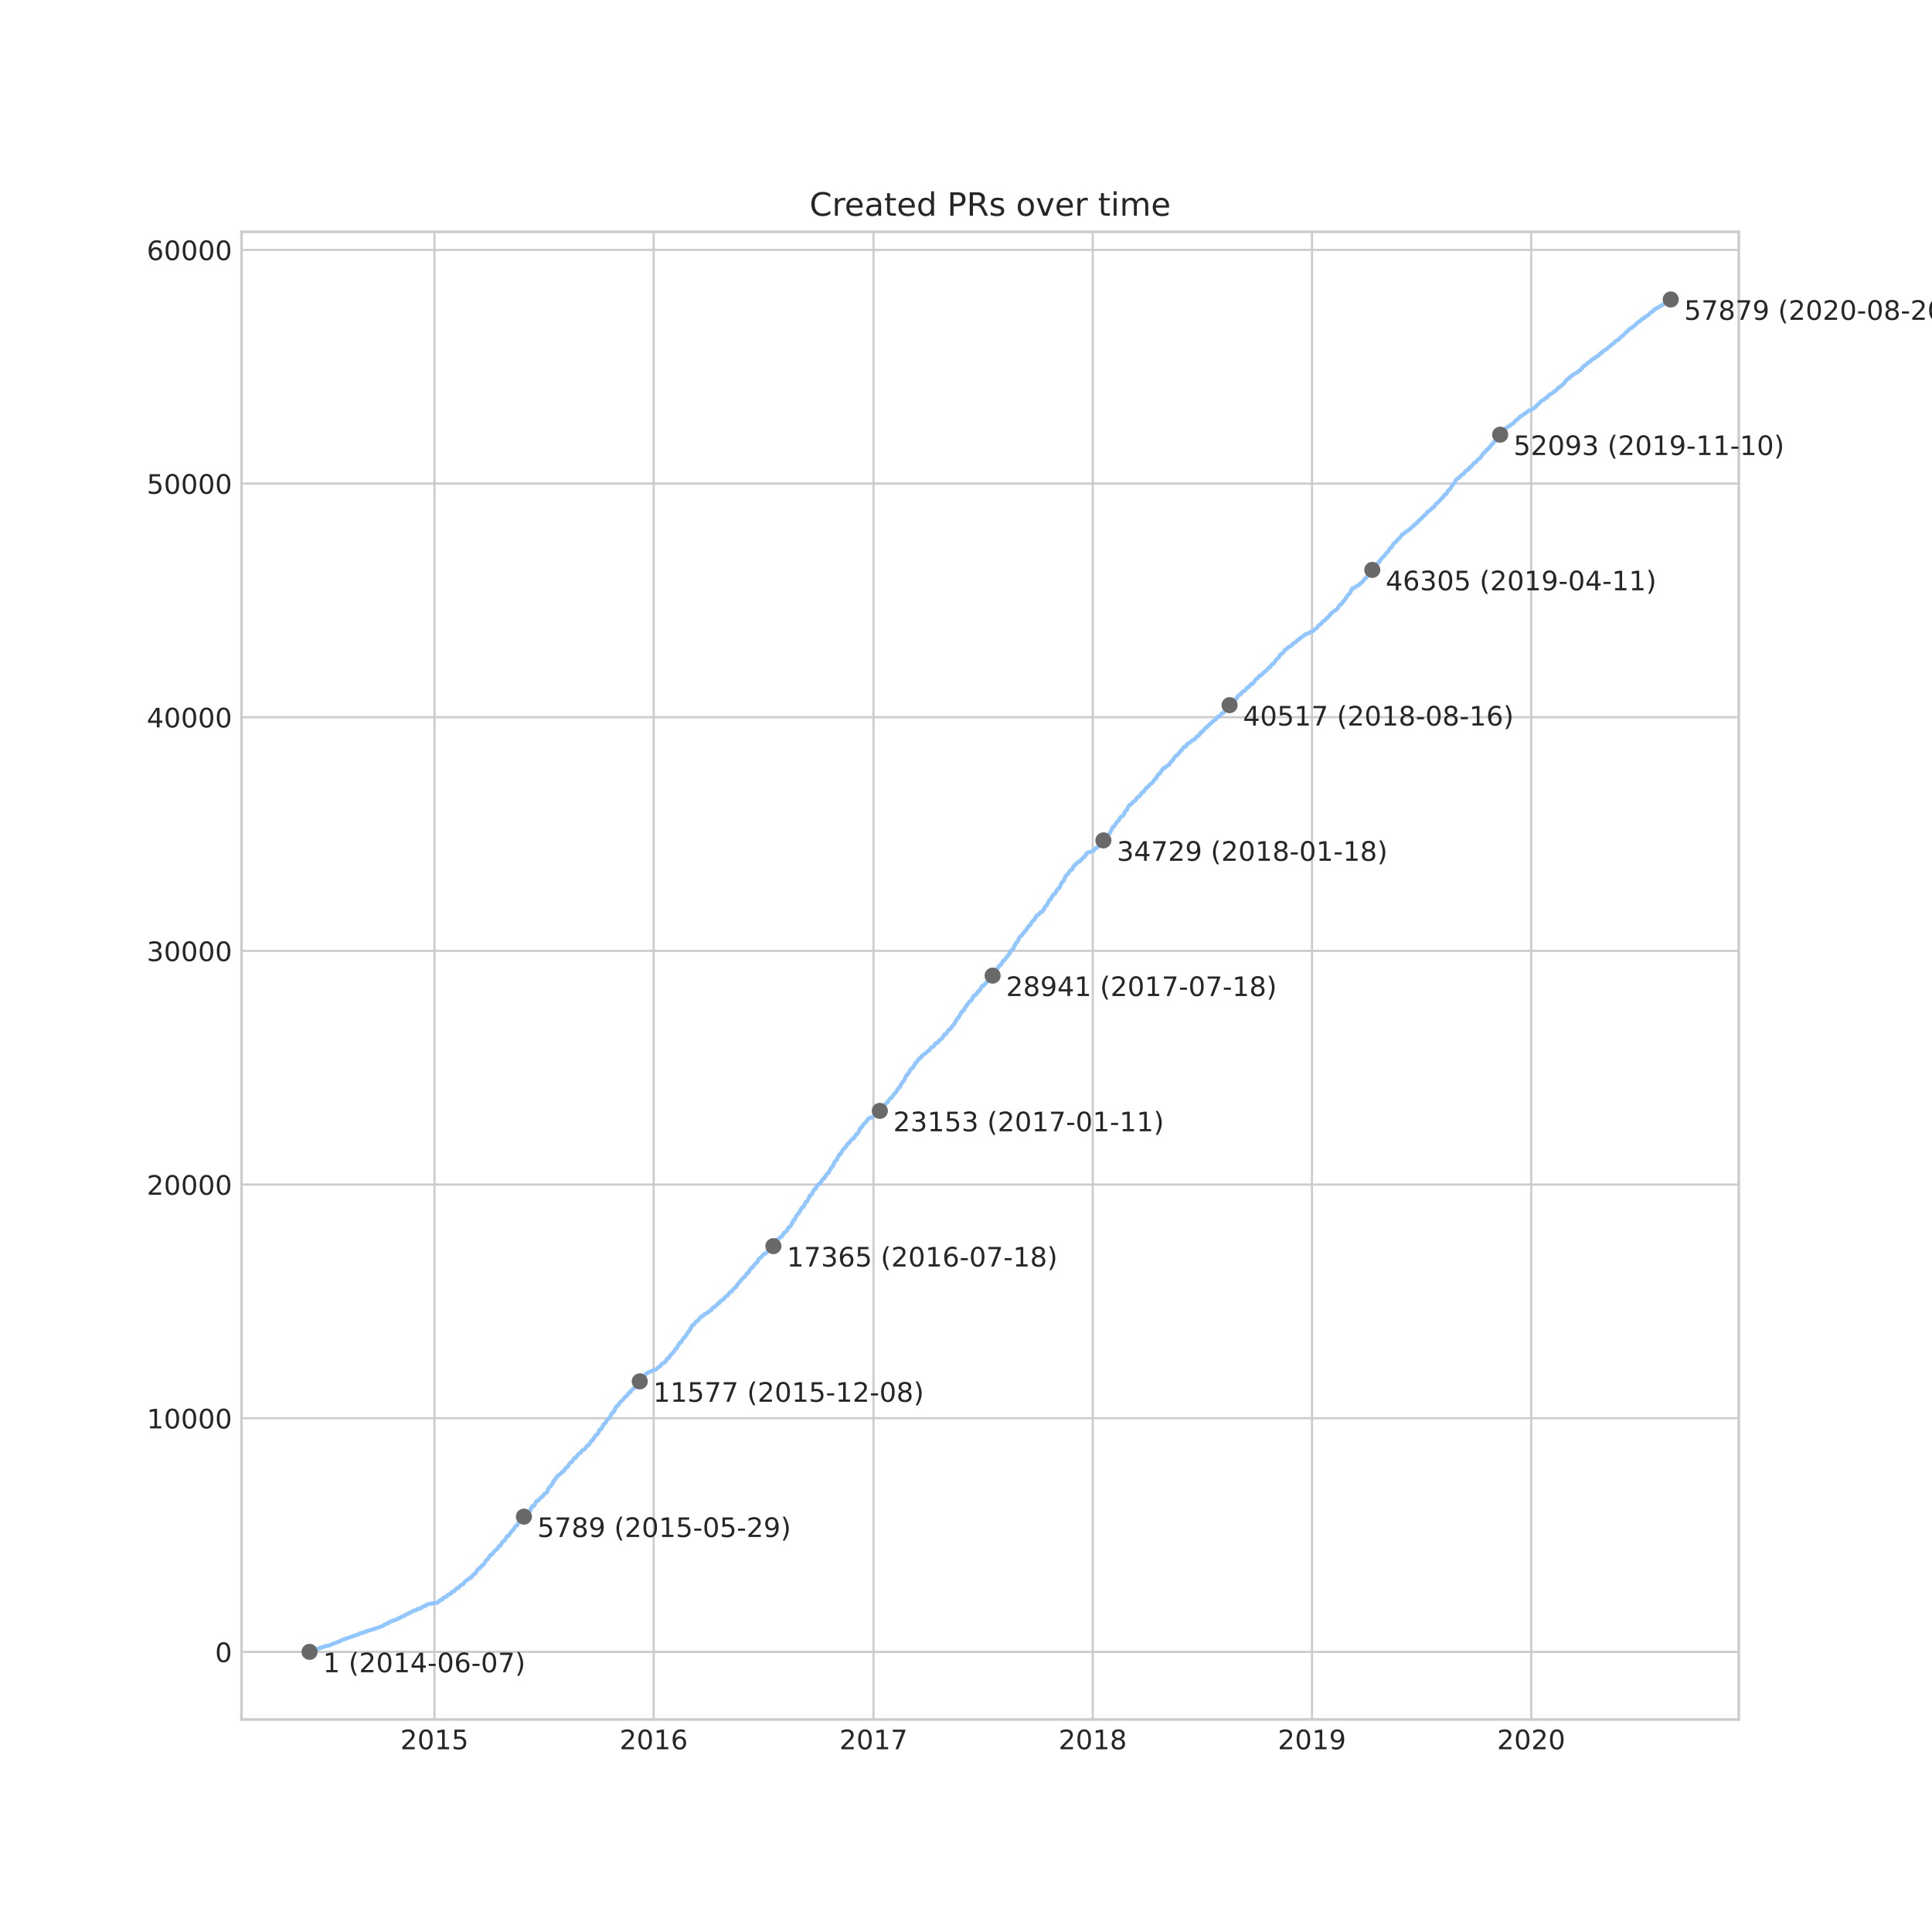 <?xml version="1.0" encoding="utf-8" standalone="no"?>
<!DOCTYPE svg PUBLIC "-//W3C//DTD SVG 1.1//EN"
  "http://www.w3.org/Graphics/SVG/1.1/DTD/svg11.dtd">
<!-- Created with matplotlib (https://matplotlib.org/) -->
<svg height="720pt" version="1.1" viewBox="0 0 720 720" width="720pt" xmlns="http://www.w3.org/2000/svg" xmlns:xlink="http://www.w3.org/1999/xlink">
 <defs>
  <style type="text/css">*{stroke-linecap:butt;stroke-linejoin:round;}</style>
 </defs>
 <g id="figure_1">
  <g id="patch_1">
   <path d="M 0 720 
L 720 720 
L 720 0 
L 0 0 
z
" style="fill:#ffffff;"/>
  </g>
  <g id="axes_1">
   <g id="patch_2">
    <path d="M 90 640.8 
L 648 640.8 
L 648 86.4 
L 90 86.4 
z
" style="fill:#ffffff;"/>
   </g>
   <g id="matplotlib.axis_1">
    <g id="xtick_1">
     <g id="line2d_1">
      <path clip-path="url(#p783ca971ea)" d="M 161.911 640.8 
L 161.911 86.4 
" style="fill:none;stroke:#cccccc;stroke-linecap:round;stroke-width:0.8;"/>
     </g>
     <g id="line2d_2"/>
     <g id="text_1">
      <!-- 2015 -->
      <g style="fill:#262626;" transform="translate(149.186 651.898)scale(0.1 -0.1)">
       <defs>
        <path d="M 19.188 8.297 
L 53.609 8.297 
L 53.609 0 
L 7.328 0 
L 7.328 8.297 
Q 12.938 14.109 22.625 23.891 
Q 32.328 33.688 34.812 36.531 
Q 39.547 41.844 41.422 45.531 
Q 43.312 49.219 43.312 52.781 
Q 43.312 58.594 39.234 62.25 
Q 35.156 65.922 28.609 65.922 
Q 23.969 65.922 18.812 64.312 
Q 13.672 62.703 7.812 59.422 
L 7.812 69.391 
Q 13.766 71.781 18.938 73 
Q 24.125 74.219 28.422 74.219 
Q 39.75 74.219 46.484 68.547 
Q 53.219 62.891 53.219 53.422 
Q 53.219 48.922 51.531 44.891 
Q 49.859 40.875 45.406 35.406 
Q 44.188 33.984 37.641 27.219 
Q 31.109 20.453 19.188 8.297 
z
" id="DejaVuSans-50"/>
        <path d="M 31.781 66.406 
Q 24.172 66.406 20.328 58.906 
Q 16.5 51.422 16.5 36.375 
Q 16.5 21.391 20.328 13.891 
Q 24.172 6.391 31.781 6.391 
Q 39.453 6.391 43.281 13.891 
Q 47.125 21.391 47.125 36.375 
Q 47.125 51.422 43.281 58.906 
Q 39.453 66.406 31.781 66.406 
z
M 31.781 74.219 
Q 44.047 74.219 50.516 64.516 
Q 56.984 54.828 56.984 36.375 
Q 56.984 17.969 50.516 8.266 
Q 44.047 -1.422 31.781 -1.422 
Q 19.531 -1.422 13.062 8.266 
Q 6.594 17.969 6.594 36.375 
Q 6.594 54.828 13.062 64.516 
Q 19.531 74.219 31.781 74.219 
z
" id="DejaVuSans-48"/>
        <path d="M 12.406 8.297 
L 28.516 8.297 
L 28.516 63.922 
L 10.984 60.406 
L 10.984 69.391 
L 28.422 72.906 
L 38.281 72.906 
L 38.281 8.297 
L 54.391 8.297 
L 54.391 0 
L 12.406 0 
z
" id="DejaVuSans-49"/>
        <path d="M 10.797 72.906 
L 49.516 72.906 
L 49.516 64.594 
L 19.828 64.594 
L 19.828 46.734 
Q 21.969 47.469 24.109 47.828 
Q 26.266 48.188 28.422 48.188 
Q 40.625 48.188 47.75 41.5 
Q 54.891 34.812 54.891 23.391 
Q 54.891 11.625 47.562 5.094 
Q 40.234 -1.422 26.906 -1.422 
Q 22.312 -1.422 17.547 -0.641 
Q 12.797 0.141 7.719 1.703 
L 7.719 11.625 
Q 12.109 9.234 16.797 8.062 
Q 21.484 6.891 26.703 6.891 
Q 35.156 6.891 40.078 11.328 
Q 45.016 15.766 45.016 23.391 
Q 45.016 31 40.078 35.438 
Q 35.156 39.891 26.703 39.891 
Q 22.75 39.891 18.812 39.016 
Q 14.891 38.141 10.797 36.281 
z
" id="DejaVuSans-53"/>
       </defs>
       <use xlink:href="#DejaVuSans-50"/>
       <use x="63.623" xlink:href="#DejaVuSans-48"/>
       <use x="127.246" xlink:href="#DejaVuSans-49"/>
       <use x="190.869" xlink:href="#DejaVuSans-53"/>
      </g>
     </g>
    </g>
    <g id="xtick_2">
     <g id="line2d_3">
      <path clip-path="url(#p783ca971ea)" d="M 243.61 640.8 
L 243.61 86.4 
" style="fill:none;stroke:#cccccc;stroke-linecap:round;stroke-width:0.8;"/>
     </g>
     <g id="line2d_4"/>
     <g id="text_2">
      <!-- 2016 -->
      <g style="fill:#262626;" transform="translate(230.885 651.898)scale(0.1 -0.1)">
       <defs>
        <path d="M 33.016 40.375 
Q 26.375 40.375 22.484 35.828 
Q 18.609 31.297 18.609 23.391 
Q 18.609 15.531 22.484 10.953 
Q 26.375 6.391 33.016 6.391 
Q 39.656 6.391 43.531 10.953 
Q 47.406 15.531 47.406 23.391 
Q 47.406 31.297 43.531 35.828 
Q 39.656 40.375 33.016 40.375 
z
M 52.594 71.297 
L 52.594 62.312 
Q 48.875 64.062 45.094 64.984 
Q 41.312 65.922 37.594 65.922 
Q 27.828 65.922 22.672 59.328 
Q 17.531 52.734 16.797 39.406 
Q 19.672 43.656 24.016 45.922 
Q 28.375 48.188 33.594 48.188 
Q 44.578 48.188 50.953 41.516 
Q 57.328 34.859 57.328 23.391 
Q 57.328 12.156 50.688 5.359 
Q 44.047 -1.422 33.016 -1.422 
Q 20.359 -1.422 13.672 8.266 
Q 6.984 17.969 6.984 36.375 
Q 6.984 53.656 15.188 63.938 
Q 23.391 74.219 37.203 74.219 
Q 40.922 74.219 44.703 73.484 
Q 48.484 72.75 52.594 71.297 
z
" id="DejaVuSans-54"/>
       </defs>
       <use xlink:href="#DejaVuSans-50"/>
       <use x="63.623" xlink:href="#DejaVuSans-48"/>
       <use x="127.246" xlink:href="#DejaVuSans-49"/>
       <use x="190.869" xlink:href="#DejaVuSans-54"/>
      </g>
     </g>
    </g>
    <g id="xtick_3">
     <g id="line2d_5">
      <path clip-path="url(#p783ca971ea)" d="M 325.533 640.8 
L 325.533 86.4 
" style="fill:none;stroke:#cccccc;stroke-linecap:round;stroke-width:0.8;"/>
     </g>
     <g id="line2d_6"/>
     <g id="text_3">
      <!-- 2017 -->
      <g style="fill:#262626;" transform="translate(312.808 651.898)scale(0.1 -0.1)">
       <defs>
        <path d="M 8.203 72.906 
L 55.078 72.906 
L 55.078 68.703 
L 28.609 0 
L 18.312 0 
L 43.219 64.594 
L 8.203 64.594 
z
" id="DejaVuSans-55"/>
       </defs>
       <use xlink:href="#DejaVuSans-50"/>
       <use x="63.623" xlink:href="#DejaVuSans-48"/>
       <use x="127.246" xlink:href="#DejaVuSans-49"/>
       <use x="190.869" xlink:href="#DejaVuSans-55"/>
      </g>
     </g>
    </g>
    <g id="xtick_4">
     <g id="line2d_7">
      <path clip-path="url(#p783ca971ea)" d="M 407.232 640.8 
L 407.232 86.4 
" style="fill:none;stroke:#cccccc;stroke-linecap:round;stroke-width:0.8;"/>
     </g>
     <g id="line2d_8"/>
     <g id="text_4">
      <!-- 2018 -->
      <g style="fill:#262626;" transform="translate(394.507 651.898)scale(0.1 -0.1)">
       <defs>
        <path d="M 31.781 34.625 
Q 24.75 34.625 20.719 30.859 
Q 16.703 27.094 16.703 20.516 
Q 16.703 13.922 20.719 10.156 
Q 24.75 6.391 31.781 6.391 
Q 38.812 6.391 42.859 10.172 
Q 46.922 13.969 46.922 20.516 
Q 46.922 27.094 42.891 30.859 
Q 38.875 34.625 31.781 34.625 
z
M 21.922 38.812 
Q 15.578 40.375 12.031 44.719 
Q 8.5 49.078 8.5 55.328 
Q 8.5 64.062 14.719 69.141 
Q 20.953 74.219 31.781 74.219 
Q 42.672 74.219 48.875 69.141 
Q 55.078 64.062 55.078 55.328 
Q 55.078 49.078 51.531 44.719 
Q 48 40.375 41.703 38.812 
Q 48.828 37.156 52.797 32.312 
Q 56.781 27.484 56.781 20.516 
Q 56.781 9.906 50.312 4.234 
Q 43.844 -1.422 31.781 -1.422 
Q 19.734 -1.422 13.25 4.234 
Q 6.781 9.906 6.781 20.516 
Q 6.781 27.484 10.781 32.312 
Q 14.797 37.156 21.922 38.812 
z
M 18.312 54.391 
Q 18.312 48.734 21.844 45.562 
Q 25.391 42.391 31.781 42.391 
Q 38.141 42.391 41.719 45.562 
Q 45.312 48.734 45.312 54.391 
Q 45.312 60.062 41.719 63.234 
Q 38.141 66.406 31.781 66.406 
Q 25.391 66.406 21.844 63.234 
Q 18.312 60.062 18.312 54.391 
z
" id="DejaVuSans-56"/>
       </defs>
       <use xlink:href="#DejaVuSans-50"/>
       <use x="63.623" xlink:href="#DejaVuSans-48"/>
       <use x="127.246" xlink:href="#DejaVuSans-49"/>
       <use x="190.869" xlink:href="#DejaVuSans-56"/>
      </g>
     </g>
    </g>
    <g id="xtick_5">
     <g id="line2d_9">
      <path clip-path="url(#p783ca971ea)" d="M 488.931 640.8 
L 488.931 86.4 
" style="fill:none;stroke:#cccccc;stroke-linecap:round;stroke-width:0.8;"/>
     </g>
     <g id="line2d_10"/>
     <g id="text_5">
      <!-- 2019 -->
      <g style="fill:#262626;" transform="translate(476.206 651.898)scale(0.1 -0.1)">
       <defs>
        <path d="M 10.984 1.516 
L 10.984 10.5 
Q 14.703 8.734 18.5 7.812 
Q 22.312 6.891 25.984 6.891 
Q 35.75 6.891 40.891 13.453 
Q 46.047 20.016 46.781 33.406 
Q 43.953 29.203 39.594 26.953 
Q 35.25 24.703 29.984 24.703 
Q 19.047 24.703 12.672 31.312 
Q 6.297 37.938 6.297 49.422 
Q 6.297 60.641 12.938 67.422 
Q 19.578 74.219 30.609 74.219 
Q 43.266 74.219 49.922 64.516 
Q 56.594 54.828 56.594 36.375 
Q 56.594 19.141 48.406 8.859 
Q 40.234 -1.422 26.422 -1.422 
Q 22.703 -1.422 18.891 -0.688 
Q 15.094 0.047 10.984 1.516 
z
M 30.609 32.422 
Q 37.25 32.422 41.125 36.953 
Q 45.016 41.5 45.016 49.422 
Q 45.016 57.281 41.125 61.844 
Q 37.25 66.406 30.609 66.406 
Q 23.969 66.406 20.094 61.844 
Q 16.219 57.281 16.219 49.422 
Q 16.219 41.5 20.094 36.953 
Q 23.969 32.422 30.609 32.422 
z
" id="DejaVuSans-57"/>
       </defs>
       <use xlink:href="#DejaVuSans-50"/>
       <use x="63.623" xlink:href="#DejaVuSans-48"/>
       <use x="127.246" xlink:href="#DejaVuSans-49"/>
       <use x="190.869" xlink:href="#DejaVuSans-57"/>
      </g>
     </g>
    </g>
    <g id="xtick_6">
     <g id="line2d_11">
      <path clip-path="url(#p783ca971ea)" d="M 570.631 640.8 
L 570.631 86.4 
" style="fill:none;stroke:#cccccc;stroke-linecap:round;stroke-width:0.8;"/>
     </g>
     <g id="line2d_12"/>
     <g id="text_6">
      <!-- 2020 -->
      <g style="fill:#262626;" transform="translate(557.906 651.898)scale(0.1 -0.1)">
       <use xlink:href="#DejaVuSans-50"/>
       <use x="63.623" xlink:href="#DejaVuSans-48"/>
       <use x="127.246" xlink:href="#DejaVuSans-50"/>
       <use x="190.869" xlink:href="#DejaVuSans-48"/>
      </g>
     </g>
    </g>
   </g>
   <g id="matplotlib.axis_2">
    <g id="ytick_1">
     <g id="line2d_13">
      <path clip-path="url(#p783ca971ea)" d="M 90 615.609 
L 648 615.609 
" style="fill:none;stroke:#cccccc;stroke-linecap:round;stroke-width:0.8;"/>
     </g>
     <g id="line2d_14"/>
     <g id="text_7">
      <!-- 0 -->
      <g style="fill:#262626;" transform="translate(80.138 619.408)scale(0.1 -0.1)">
       <use xlink:href="#DejaVuSans-48"/>
      </g>
     </g>
    </g>
    <g id="ytick_2">
     <g id="line2d_15">
      <path clip-path="url(#p783ca971ea)" d="M 90 528.529 
L 648 528.529 
" style="fill:none;stroke:#cccccc;stroke-linecap:round;stroke-width:0.8;"/>
     </g>
     <g id="line2d_16"/>
     <g id="text_8">
      <!-- 10000 -->
      <g style="fill:#262626;" transform="translate(54.688 532.328)scale(0.1 -0.1)">
       <use xlink:href="#DejaVuSans-49"/>
       <use x="63.623" xlink:href="#DejaVuSans-48"/>
       <use x="127.246" xlink:href="#DejaVuSans-48"/>
       <use x="190.869" xlink:href="#DejaVuSans-48"/>
       <use x="254.492" xlink:href="#DejaVuSans-48"/>
      </g>
     </g>
    </g>
    <g id="ytick_3">
     <g id="line2d_17">
      <path clip-path="url(#p783ca971ea)" d="M 90 441.449 
L 648 441.449 
" style="fill:none;stroke:#cccccc;stroke-linecap:round;stroke-width:0.8;"/>
     </g>
     <g id="line2d_18"/>
     <g id="text_9">
      <!-- 20000 -->
      <g style="fill:#262626;" transform="translate(54.688 445.248)scale(0.1 -0.1)">
       <use xlink:href="#DejaVuSans-50"/>
       <use x="63.623" xlink:href="#DejaVuSans-48"/>
       <use x="127.246" xlink:href="#DejaVuSans-48"/>
       <use x="190.869" xlink:href="#DejaVuSans-48"/>
       <use x="254.492" xlink:href="#DejaVuSans-48"/>
      </g>
     </g>
    </g>
    <g id="ytick_4">
     <g id="line2d_19">
      <path clip-path="url(#p783ca971ea)" d="M 90 354.37 
L 648 354.37 
" style="fill:none;stroke:#cccccc;stroke-linecap:round;stroke-width:0.8;"/>
     </g>
     <g id="line2d_20"/>
     <g id="text_10">
      <!-- 30000 -->
      <g style="fill:#262626;" transform="translate(54.688 358.169)scale(0.1 -0.1)">
       <defs>
        <path d="M 40.578 39.312 
Q 47.656 37.797 51.625 33 
Q 55.609 28.219 55.609 21.188 
Q 55.609 10.406 48.188 4.484 
Q 40.766 -1.422 27.094 -1.422 
Q 22.516 -1.422 17.656 -0.516 
Q 12.797 0.391 7.625 2.203 
L 7.625 11.719 
Q 11.719 9.328 16.594 8.109 
Q 21.484 6.891 26.812 6.891 
Q 36.078 6.891 40.938 10.547 
Q 45.797 14.203 45.797 21.188 
Q 45.797 27.641 41.281 31.266 
Q 36.766 34.906 28.719 34.906 
L 20.219 34.906 
L 20.219 43.016 
L 29.109 43.016 
Q 36.375 43.016 40.234 45.922 
Q 44.094 48.828 44.094 54.297 
Q 44.094 59.906 40.109 62.906 
Q 36.141 65.922 28.719 65.922 
Q 24.656 65.922 20.016 65.031 
Q 15.375 64.156 9.812 62.312 
L 9.812 71.094 
Q 15.438 72.656 20.344 73.438 
Q 25.25 74.219 29.594 74.219 
Q 40.828 74.219 47.359 69.109 
Q 53.906 64.016 53.906 55.328 
Q 53.906 49.266 50.438 45.094 
Q 46.969 40.922 40.578 39.312 
z
" id="DejaVuSans-51"/>
       </defs>
       <use xlink:href="#DejaVuSans-51"/>
       <use x="63.623" xlink:href="#DejaVuSans-48"/>
       <use x="127.246" xlink:href="#DejaVuSans-48"/>
       <use x="190.869" xlink:href="#DejaVuSans-48"/>
       <use x="254.492" xlink:href="#DejaVuSans-48"/>
      </g>
     </g>
    </g>
    <g id="ytick_5">
     <g id="line2d_21">
      <path clip-path="url(#p783ca971ea)" d="M 90 267.29 
L 648 267.29 
" style="fill:none;stroke:#cccccc;stroke-linecap:round;stroke-width:0.8;"/>
     </g>
     <g id="line2d_22"/>
     <g id="text_11">
      <!-- 40000 -->
      <g style="fill:#262626;" transform="translate(54.688 271.089)scale(0.1 -0.1)">
       <defs>
        <path d="M 37.797 64.312 
L 12.891 25.391 
L 37.797 25.391 
z
M 35.203 72.906 
L 47.609 72.906 
L 47.609 25.391 
L 58.016 25.391 
L 58.016 17.188 
L 47.609 17.188 
L 47.609 0 
L 37.797 0 
L 37.797 17.188 
L 4.891 17.188 
L 4.891 26.703 
z
" id="DejaVuSans-52"/>
       </defs>
       <use xlink:href="#DejaVuSans-52"/>
       <use x="63.623" xlink:href="#DejaVuSans-48"/>
       <use x="127.246" xlink:href="#DejaVuSans-48"/>
       <use x="190.869" xlink:href="#DejaVuSans-48"/>
       <use x="254.492" xlink:href="#DejaVuSans-48"/>
      </g>
     </g>
    </g>
    <g id="ytick_6">
     <g id="line2d_23">
      <path clip-path="url(#p783ca971ea)" d="M 90 180.21 
L 648 180.21 
" style="fill:none;stroke:#cccccc;stroke-linecap:round;stroke-width:0.8;"/>
     </g>
     <g id="line2d_24"/>
     <g id="text_12">
      <!-- 50000 -->
      <g style="fill:#262626;" transform="translate(54.688 184.009)scale(0.1 -0.1)">
       <use xlink:href="#DejaVuSans-53"/>
       <use x="63.623" xlink:href="#DejaVuSans-48"/>
       <use x="127.246" xlink:href="#DejaVuSans-48"/>
       <use x="190.869" xlink:href="#DejaVuSans-48"/>
       <use x="254.492" xlink:href="#DejaVuSans-48"/>
      </g>
     </g>
    </g>
    <g id="ytick_7">
     <g id="line2d_25">
      <path clip-path="url(#p783ca971ea)" d="M 90 93.13 
L 648 93.13 
" style="fill:none;stroke:#cccccc;stroke-linecap:round;stroke-width:0.8;"/>
     </g>
     <g id="line2d_26"/>
     <g id="text_13">
      <!-- 60000 -->
      <g style="fill:#262626;" transform="translate(54.688 96.93)scale(0.1 -0.1)">
       <use xlink:href="#DejaVuSans-54"/>
       <use x="63.623" xlink:href="#DejaVuSans-48"/>
       <use x="127.246" xlink:href="#DejaVuSans-48"/>
       <use x="190.869" xlink:href="#DejaVuSans-48"/>
       <use x="254.492" xlink:href="#DejaVuSans-48"/>
      </g>
     </g>
    </g>
   </g>
   <g id="line2d_27">
    <path clip-path="url(#p783ca971ea)" d="M 115.364 615.6 
L 116.309 615.243 
L 116.397 615.217 
L 116.673 615.034 
L 116.744 614.964 
L 117.416 614.816 
L 117.536 614.781 
L 118.264 614.503 
L 118.45 614.416 
L 119.391 614.128 
L 119.63 614.041 
L 120.052 613.911 
L 120.117 613.867 
L 120.724 613.71 
L 120.773 613.684 
L 120.94 613.562 
L 121.04 613.519 
L 122.921 613.188 
L 123.019 613.136 
L 123.244 612.979 
L 123.356 612.909 
L 124.278 612.535 
L 124.31 612.5 
L 124.721 612.369 
L 124.817 612.308 
L 125.255 612.169 
L 125.378 612.143 
L 125.821 611.951 
L 125.868 611.917 
L 126.258 611.795 
L 126.331 611.76 
L 126.728 611.62 
L 126.769 611.594 
L 126.979 611.472 
L 127.14 611.385 
L 127.62 611.124 
L 127.863 611.046 
L 131.217 609.861 
L 131.681 609.74 
L 131.965 609.6 
L 132.339 609.461 
L 132.423 609.409 
L 133.258 609.217 
L 133.311 609.182 
L 133.661 609.052 
L 134.222 608.651 
L 135.028 608.529 
L 135.767 608.207 
L 136.398 608.094 
L 136.608 607.937 
L 136.704 607.885 
L 137.048 607.745 
L 137.107 607.702 
L 138.185 607.484 
L 138.661 607.275 
L 138.771 607.24 
L 139.03 607.171 
L 139.683 607.049 
L 139.757 606.953 
L 139.989 606.831 
L 141.545 606.378 
L 141.62 606.343 
L 141.813 606.204 
L 142.264 606.065 
L 142.671 605.934 
L 142.775 605.873 
L 143.116 605.603 
L 143.141 605.56 
L 143.323 605.438 
L 143.595 605.238 
L 144.391 605.055 
L 144.84 604.759 
L 145.182 604.41 
L 145.953 604.236 
L 146.055 604.079 
L 146.134 604.053 
L 147.395 603.679 
L 149.828 602.477 
L 149.853 602.434 
L 150.476 602.312 
L 151.458 601.589 
L 152.04 601.415 
L 153.36 600.701 
L 153.825 600.439 
L 154.01 600.309 
L 154.539 600.126 
L 155.138 599.995 
L 155.26 599.873 
L 155.475 599.725 
L 155.479 599.691 
L 156.064 599.543 
L 156.136 599.499 
L 156.769 599.351 
L 156.885 599.307 
L 157.277 599.046 
L 157.416 598.924 
L 157.487 598.837 
L 157.652 598.715 
L 157.716 598.689 
L 158.289 598.55 
L 158.464 598.445 
L 159.245 597.888 
L 159.874 597.766 
L 159.942 597.723 
L 161.675 597.487 
L 161.781 597.453 
L 162.973 597.331 
L 163.094 597.139 
L 163.325 597.008 
L 163.982 596.347 
L 164.183 596.321 
L 164.991 595.964 
L 165.056 595.746 
L 165.305 595.432 
L 165.497 595.293 
L 165.541 595.241 
L 166.316 595.084 
L 166.606 594.744 
L 166.662 594.692 
L 166.803 594.57 
L 167.099 594.265 
L 167.887 593.969 
L 168.122 593.76 
L 168.254 593.508 
L 168.404 593.377 
L 168.641 593.142 
L 168.649 593.116 
L 169.281 592.977 
L 169.379 592.89 
L 169.488 592.759 
L 169.621 592.594 
L 169.74 592.472 
L 169.879 592.289 
L 169.983 592.106 
L 170.029 592.045 
L 170.198 591.923 
L 170.251 591.879 
L 170.871 591.731 
L 171.04 591.575 
L 171.331 591.113 
L 171.458 591.026 
L 171.842 590.652 
L 172.426 590.512 
L 172.543 590.434 
L 172.659 590.234 
L 172.738 590.147 
L 172.866 590.016 
L 172.993 589.868 
L 173.438 589.206 
L 173.94 589.006 
L 174.125 588.745 
L 174.392 588.623 
L 174.456 588.544 
L 174.632 588.422 
L 174.74 588.301 
L 174.902 588.161 
L 174.94 588.126 
L 175.532 587.978 
L 175.953 587.525 
L 176.007 587.264 
L 176.07 587.134 
L 176.236 587.012 
L 176.432 586.794 
L 176.75 586.62 
L 177.109 586.446 
L 177.304 586.045 
L 177.514 585.81 
L 178.126 584.782 
L 178.205 584.756 
L 178.638 584.617 
L 178.912 584.225 
L 179.026 584.121 
L 179.139 583.981 
L 179.208 583.903 
L 179.371 583.764 
L 179.487 583.668 
L 179.577 583.459 
L 179.629 583.346 
L 180.165 583.198 
L 180.378 582.841 
L 180.663 582.388 
L 180.777 582.127 
L 180.889 581.996 
L 181.01 581.717 
L 181.133 581.534 
L 181.314 581.282 
L 181.787 581.073 
L 181.877 580.864 
L 182.033 580.698 
L 182.142 580.446 
L 182.768 579.479 
L 183.35 579.323 
L 183.463 579.096 
L 183.618 578.957 
L 183.686 578.887 
L 183.785 578.757 
L 183.998 578.504 
L 184.166 578.269 
L 184.256 578.147 
L 184.352 577.964 
L 184.959 577.537 
L 185.079 577.459 
L 185.154 577.311 
L 185.381 577.006 
L 186.166 576.092 
L 186.487 575.97 
L 187.092 574.951 
L 187.166 574.821 
L 187.277 574.585 
L 187.422 574.446 
L 187.523 574.359 
L 188.011 574.237 
L 188.176 573.871 
L 188.281 573.732 
L 188.717 573.035 
L 188.841 572.774 
L 188.941 572.652 
L 189.002 572.478 
L 189.096 572.443 
L 189.601 572.287 
L 189.829 571.86 
L 190.711 570.606 
L 190.826 570.467 
L 190.929 570.432 
L 191.168 570.301 
L 191.312 570.014 
L 191.431 569.883 
L 191.553 569.692 
L 191.66 569.526 
L 191.807 569.326 
L 191.884 569.126 
L 191.99 568.96 
L 192.416 568.577 
L 192.743 568.455 
L 192.869 568.011 
L 193.017 567.828 
L 193.108 567.724 
L 193.2 567.584 
L 193.483 567.158 
L 193.658 567.01 
L 193.826 566.818 
L 194.234 566.626 
L 194.33 566.548 
L 194.542 566.4 
L 194.695 566.182 
L 195.314 565.146 
L 195.618 565.085 
L 195.894 564.954 
L 196.108 564.684 
L 196.169 564.51 
L 196.302 564.327 
L 196.397 564.092 
L 196.5 564.005 
L 196.596 563.822 
L 196.841 563.465 
L 197.423 563.239 
L 197.496 563.056 
L 197.592 562.969 
L 197.667 562.838 
L 197.866 562.377 
L 197.929 562.098 
L 198.042 561.863 
L 198.327 561.497 
L 198.404 561.262 
L 199.039 561.149 
L 199.128 560.949 
L 199.212 560.827 
L 199.328 560.487 
L 199.465 560.357 
L 199.633 560 
L 199.697 559.825 
L 199.831 559.651 
L 199.916 559.503 
L 200.036 559.338 
L 200.571 559.207 
L 201.242 558.371 
L 202.01 557.857 
L 202.172 557.727 
L 202.326 557.518 
L 202.886 556.664 
L 203.653 556.377 
L 203.785 556.09 
L 203.897 555.916 
L 204.288 555.027 
L 204.422 554.801 
L 204.745 554.218 
L 205.318 553.756 
L 205.434 553.599 
L 205.535 553.442 
L 205.744 553.016 
L 205.998 552.607 
L 206.279 552.049 
L 206.442 551.936 
L 206.538 551.675 
L 206.758 551.544 
L 207.203 550.848 
L 207.367 550.604 
L 207.505 550.447 
L 207.758 550.081 
L 207.875 549.881 
L 208.673 549.446 
L 208.779 549.315 
L 208.956 549.176 
L 209.19 548.81 
L 209.319 548.662 
L 209.544 548.54 
L 210.028 548.331 
L 210.165 548.165 
L 210.459 547.617 
L 210.564 547.443 
L 210.701 547.208 
L 210.88 546.981 
L 211.392 546.79 
L 211.533 546.65 
L 212.053 545.762 
L 212.235 545.483 
L 212.571 545.057 
L 213.101 544.874 
L 213.731 543.846 
L 213.858 543.655 
L 214.031 543.376 
L 214.243 543.315 
L 214.634 543.185 
L 214.755 542.976 
L 214.915 542.793 
L 215.603 541.835 
L 215.789 541.704 
L 216.275 541.486 
L 216.414 541.304 
L 216.514 541.095 
L 216.642 540.92 
L 216.778 540.703 
L 217.341 540.337 
L 217.744 540.18 
L 217.995 539.98 
L 218.413 539.336 
L 218.486 539.17 
L 218.612 538.961 
L 219.044 538.726 
L 219.382 538.543 
L 219.592 538.23 
L 219.729 537.934 
L 219.848 537.733 
L 219.958 537.603 
L 220.183 537.298 
L 220.322 537.019 
L 220.431 536.915 
L 220.817 536.758 
L 220.983 536.488 
L 221.1 536.305 
L 221.234 536.105 
L 221.349 535.974 
L 221.48 535.704 
L 221.581 535.556 
L 221.705 535.321 
L 221.853 535.104 
L 221.98 534.877 
L 222.514 534.607 
L 222.523 534.555 
L 222.681 534.433 
L 222.834 534.085 
L 222.955 533.911 
L 223.251 533.379 
L 223.48 532.848 
L 224.111 532.509 
L 224.559 531.664 
L 224.677 531.368 
L 224.783 531.194 
L 224.899 531.002 
L 225.079 530.645 
L 225.633 530.332 
L 225.698 530.157 
L 225.933 529.766 
L 226.02 529.626 
L 226.168 529.374 
L 226.354 529.086 
L 226.496 528.851 
L 226.923 528.616 
L 227.197 528.485 
L 227.58 527.493 
L 227.683 527.336 
L 227.83 527.092 
L 227.998 526.84 
L 228.411 526.274 
L 228.733 526.152 
L 228.822 525.83 
L 228.994 525.481 
L 229.27 525.02 
L 229.396 524.75 
L 229.481 524.532 
L 229.64 524.245 
L 229.957 523.87 
L 230.372 523.705 
L 230.698 523.156 
L 230.833 523.026 
L 230.983 522.79 
L 231.587 522.042 
L 231.897 521.911 
L 232.173 521.589 
L 232.324 521.406 
L 232.422 521.275 
L 232.537 521.206 
L 232.657 521.031 
L 232.97 520.552 
L 233.49 520.3 
L 233.67 520.082 
L 233.894 519.769 
L 234.011 519.586 
L 234.25 519.194 
L 234.52 518.863 
L 234.992 518.724 
L 235.12 518.497 
L 235.283 518.332 
L 235.467 518.036 
L 235.755 517.679 
L 235.936 517.496 
L 236.046 517.426 
L 236.6 517.165 
L 236.703 516.852 
L 236.855 516.704 
L 236.965 516.503 
L 237.13 516.233 
L 237.274 516.007 
L 237.353 515.868 
L 237.486 515.737 
L 237.811 515.493 
L 238.083 515.371 
L 238.408 514.866 
L 238.547 514.553 
L 238.645 514.396 
L 238.775 514.074 
L 238.901 513.908 
L 239.05 513.725 
L 239.122 513.586 
L 239.225 513.525 
L 239.714 513.36 
L 239.937 513.072 
L 240.198 512.785 
L 240.426 512.419 
L 240.706 511.966 
L 241.311 511.749 
L 241.716 511.357 
L 242.264 511.174 
L 242.865 510.991 
L 242.953 510.921 
L 243.242 510.765 
L 243.358 510.678 
L 243.885 510.573 
L 244.433 510.408 
L 244.557 510.286 
L 244.731 510.112 
L 245.091 509.816 
L 245.177 509.685 
L 245.329 509.546 
L 245.489 509.389 
L 246.024 509.18 
L 246.188 508.927 
L 246.258 508.771 
L 246.361 508.614 
L 246.519 508.475 
L 246.632 508.353 
L 247.148 507.978 
L 247.547 507.848 
L 247.943 507.482 
L 248.067 507.351 
L 248.171 507.168 
L 248.271 507.02 
L 248.603 506.367 
L 249.143 506.184 
L 249.997 504.861 
L 250.952 503.981 
L 251.818 502.614 
L 252.256 502.431 
L 252.404 501.987 
L 253.192 500.663 
L 253.295 500.394 
L 253.771 500.263 
L 254.339 499.331 
L 254.844 498.556 
L 255.337 498.277 
L 255.544 497.886 
L 255.646 497.711 
L 256.674 496.083 
L 256.92 495.935 
L 257.134 495.517 
L 257.279 495.177 
L 257.426 494.995 
L 257.639 494.655 
L 257.81 494.246 
L 257.918 494.028 
L 258.028 493.897 
L 258.411 493.749 
L 259.239 492.8 
L 259.396 492.617 
L 259.493 492.461 
L 259.581 492.382 
L 260.157 492.069 
L 260.242 491.973 
L 260.385 491.842 
L 260.5 491.703 
L 260.609 491.477 
L 260.776 491.233 
L 261.085 490.806 
L 261.708 490.571 
L 261.867 490.423 
L 262.181 490.188 
L 262.296 490.101 
L 262.396 489.935 
L 262.51 489.839 
L 262.627 489.691 
L 262.784 489.648 
L 263.308 489.474 
L 263.864 489.073 
L 263.95 488.943 
L 264.057 488.847 
L 264.165 488.716 
L 264.304 488.577 
L 264.821 488.403 
L 264.979 488.176 
L 265.286 487.889 
L 265.393 487.689 
L 265.545 487.532 
L 265.716 487.305 
L 265.987 487.166 
L 266.419 487.044 
L 267.471 485.851 
L 267.985 485.677 
L 268.24 485.233 
L 268.414 485.041 
L 268.556 484.85 
L 269.01 484.519 
L 269.541 484.345 
L 269.824 483.892 
L 270.753 482.986 
L 271.087 482.856 
L 271.208 482.725 
L 271.305 482.594 
L 271.443 482.403 
L 271.555 482.264 
L 271.717 482.037 
L 271.798 481.88 
L 271.912 481.776 
L 272.041 481.602 
L 272.328 481.428 
L 272.608 481.306 
L 272.835 481.062 
L 272.923 480.914 
L 273.659 480.078 
L 274.267 479.669 
L 274.416 479.364 
L 274.618 479.076 
L 274.925 478.65 
L 275.062 478.423 
L 276.014 477.3 
L 276.189 477.03 
L 276.956 476.177 
L 277.569 475.811 
L 278.393 474.496 
L 278.829 474.339 
L 279.278 473.564 
L 279.387 473.373 
L 279.686 472.859 
L 279.849 472.72 
L 279.921 472.545 
L 280.434 472.397 
L 280.686 472.014 
L 281.597 470.752 
L 281.99 470.586 
L 282.269 470.273 
L 282.416 469.898 
L 282.544 469.602 
L 282.841 469.132 
L 282.956 468.993 
L 283.282 468.784 
L 283.82 468.418 
L 284.06 468.078 
L 284.224 467.834 
L 284.389 467.669 
L 284.667 467.382 
L 285.133 467.234 
L 285.25 467.155 
L 285.866 466.528 
L 286.013 466.311 
L 286.123 466.128 
L 286.217 466.093 
L 286.686 465.927 
L 287.532 464.848 
L 288.097 464.464 
L 288.244 464.325 
L 288.354 464.046 
L 289.401 462.174 
L 289.877 462.026 
L 289.964 461.782 
L 290.201 461.66 
L 290.406 461.373 
L 291.097 460.859 
L 291.443 460.737 
L 291.768 460.171 
L 291.995 459.745 
L 292.287 459.353 
L 292.759 459.092 
L 292.978 458.961 
L 293.101 458.769 
L 293.25 458.613 
L 293.648 457.829 
L 293.749 457.664 
L 293.856 457.576 
L 293.946 457.385 
L 294.01 457.246 
L 294.468 457.106 
L 295.05 456.218 
L 295.181 455.878 
L 295.707 454.781 
L 296.109 454.59 
L 296.238 454.215 
L 296.75 453.214 
L 296.883 452.944 
L 297.287 452.404 
L 297.668 452.256 
L 297.751 452.108 
L 297.894 451.751 
L 297.971 451.594 
L 298.081 451.394 
L 298.197 451.246 
L 298.316 451.011 
L 298.41 450.81 
L 298.542 450.514 
L 298.615 450.375 
L 298.773 450.166 
L 299.378 449.835 
L 299.614 449.295 
L 299.717 449.147 
L 299.874 448.86 
L 300.021 448.477 
L 300.129 448.294 
L 300.24 448.006 
L 300.312 447.98 
L 300.633 447.841 
L 300.651 447.824 
L 300.804 447.702 
L 301.268 446.744 
L 301.894 445.516 
L 302.325 445.35 
L 302.609 444.924 
L 302.974 444.001 
L 303.067 443.861 
L 303.401 443.339 
L 303.591 443.226 
L 303.971 442.982 
L 304.26 442.372 
L 304.622 441.832 
L 305.125 441.266 
L 305.546 441.11 
L 305.65 440.901 
L 305.776 440.718 
L 306.641 439.412 
L 307.027 439.255 
L 307.538 438.428 
L 307.718 438.297 
L 307.894 437.879 
L 307.995 437.731 
L 308.175 437.487 
L 308.613 437.313 
L 308.739 437.026 
L 308.873 436.834 
L 309.209 436.164 
L 309.343 435.972 
L 309.458 435.719 
L 309.788 435.188 
L 310.327 434.622 
L 310.463 434.361 
L 310.56 434.135 
L 310.892 433.368 
L 310.985 433.081 
L 311.471 432.471 
L 311.774 432.341 
L 312.27 431.348 
L 312.81 430.216 
L 313.171 430.085 
L 313.46 429.615 
L 314.406 428.083 
L 314.848 427.891 
L 315.991 426.149 
L 316.451 425.984 
L 316.67 425.609 
L 317.361 424.66 
L 318.227 424.164 
L 318.369 423.938 
L 318.576 423.581 
L 319.043 422.797 
L 319.11 422.718 
L 319.558 422.562 
L 319.708 422.257 
L 319.879 421.97 
L 319.971 421.813 
L 320.079 421.621 
L 320.626 420.385 
L 321.198 420.036 
L 321.387 419.618 
L 322.529 418.251 
L 322.72 418.121 
L 323.815 416.701 
L 324.131 416.64 
L 324.581 416.51 
L 326.361 415.517 
L 326.618 415.169 
L 326.853 415.047 
L 326.998 414.907 
L 327.474 414.707 
L 327.627 414.463 
L 327.713 414.307 
L 328.308 413.357 
L 328.427 413.227 
L 328.612 413.122 
L 329.028 412.922 
L 329.449 412.286 
L 329.555 412.103 
L 329.773 411.685 
L 329.915 411.468 
L 330.161 411.25 
L 330.606 411.032 
L 330.791 410.693 
L 330.904 410.527 
L 331.746 409.334 
L 332.182 409.143 
L 333.368 407.506 
L 333.665 407.358 
L 333.798 407.122 
L 333.993 406.87 
L 334.12 406.6 
L 334.23 406.443 
L 334.632 405.825 
L 334.72 405.616 
L 334.846 405.555 
L 335.33 405.207 
L 335.539 404.702 
L 335.63 404.484 
L 335.799 404.109 
L 336.532 403.047 
L 336.899 402.725 
L 337.13 402.211 
L 337.247 401.95 
L 337.376 401.689 
L 337.528 401.366 
L 337.6 401.123 
L 337.744 400.905 
L 337.813 400.722 
L 337.933 400.591 
L 338.151 400.435 
L 338.343 400.295 
L 339.456 398.371 
L 340.053 398.075 
L 340.212 397.822 
L 341.119 396.264 
L 341.643 395.819 
L 341.889 395.393 
L 342.044 395.236 
L 342.315 394.757 
L 342.665 394.374 
L 343.113 394.252 
L 343.306 393.982 
L 343.435 393.747 
L 343.557 393.582 
L 343.866 393.259 
L 344.242 392.92 
L 344.868 392.537 
L 344.986 392.415 
L 345.144 392.31 
L 346.085 391.526 
L 346.324 391.378 
L 346.596 391.004 
L 346.761 390.812 
L 346.9 390.569 
L 347.257 390.229 
L 347.789 390.064 
L 348.013 389.776 
L 348.199 389.471 
L 348.367 389.262 
L 348.684 388.827 
L 348.799 388.705 
L 349.46 388.592 
L 349.596 388.392 
L 349.68 388.226 
L 350.305 387.521 
L 350.744 387.268 
L 350.909 387.138 
L 351.338 386.554 
L 351.679 385.997 
L 351.967 385.492 
L 352.542 385.326 
L 352.703 385.126 
L 352.872 384.839 
L 353.058 384.543 
L 353.199 384.255 
L 353.546 383.802 
L 354.045 383.62 
L 354.188 383.402 
L 354.324 383.254 
L 354.51 383.01 
L 354.615 382.784 
L 355.442 381.817 
L 355.624 381.634 
L 356.791 379.527 
L 357.2 379.318 
L 357.412 378.865 
L 358.437 377.019 
L 358.962 376.766 
L 359.081 376.584 
L 360.013 374.973 
L 360.567 374.372 
L 360.734 373.989 
L 360.978 373.736 
L 361.332 373.231 
L 361.413 373.161 
L 361.824 373.005 
L 361.987 372.752 
L 362.921 371.045 
L 363.556 370.801 
L 363.853 370.444 
L 363.968 370.288 
L 364.079 370.114 
L 364.468 369.539 
L 364.532 369.408 
L 365.008 369.278 
L 366.056 367.423 
L 366.574 367.275 
L 366.738 367.101 
L 367.546 366.186 
L 367.672 365.986 
L 368.042 365.873 
L 368.193 365.751 
L 368.369 365.49 
L 368.65 365.228 
L 369.214 364.253 
L 369.838 363.826 
L 370.626 362.05 
L 370.708 361.876 
L 370.853 361.719 
L 371.362 361.379 
L 371.866 360.796 
L 371.996 360.491 
L 372.07 360.352 
L 372.215 360.186 
L 372.261 360.021 
L 372.37 359.96 
L 372.95 359.594 
L 373.387 358.819 
L 373.516 358.663 
L 373.626 358.454 
L 373.726 358.297 
L 373.859 358.088 
L 374.043 357.922 
L 374.387 357.783 
L 374.517 357.565 
L 375.696 356.007 
L 376.071 355.641 
L 376.285 355.223 
L 376.428 354.927 
L 376.528 354.761 
L 377.058 353.978 
L 377.495 353.743 
L 377.597 353.577 
L 377.674 353.429 
L 377.799 353.063 
L 378.77 351.191 
L 379.123 351.026 
L 379.402 350.573 
L 379.588 350.042 
L 379.738 349.754 
L 379.833 349.606 
L 379.983 349.293 
L 380.092 349.075 
L 380.419 348.866 
L 380.715 348.666 
L 380.993 348.291 
L 381.115 348.117 
L 382.056 346.95 
L 382.322 346.776 
L 382.434 346.55 
L 382.549 346.402 
L 382.894 345.757 
L 383.022 345.601 
L 383.161 345.435 
L 383.215 345.278 
L 383.413 345.078 
L 383.764 344.921 
L 383.881 344.73 
L 384.074 344.373 
L 384.263 344.077 
L 384.383 343.868 
L 384.678 343.485 
L 384.928 343.154 
L 385.459 342.744 
L 386.039 341.726 
L 386.352 341.29 
L 386.596 341.055 
L 387.01 340.898 
L 387.532 340.219 
L 387.674 340.115 
L 387.929 339.949 
L 387.976 339.853 
L 388.52 339.679 
L 388.661 339.418 
L 388.971 338.93 
L 389.068 338.747 
L 389.262 338.303 
L 389.354 338.086 
L 389.514 337.781 
L 389.802 337.624 
L 390.059 337.493 
L 390.286 336.988 
L 390.392 336.718 
L 390.51 336.562 
L 390.616 336.344 
L 390.731 336.152 
L 390.935 335.691 
L 391.044 335.534 
L 391.154 335.369 
L 391.454 335.229 
L 391.562 335.125 
L 391.671 334.951 
L 391.8 334.663 
L 391.931 334.42 
L 392.12 334.054 
L 392.676 333.322 
L 392.868 333.2 
L 393.226 333.018 
L 393.343 332.748 
L 393.719 332.042 
L 393.935 331.694 
L 394.093 331.415 
L 394.261 331.206 
L 394.324 331.172 
L 394.718 331.015 
L 394.834 330.745 
L 394.995 330.51 
L 395.186 330.048 
L 395.319 329.787 
L 395.395 329.552 
L 395.634 329.064 
L 395.725 328.873 
L 395.986 328.594 
L 396.287 328.437 
L 396.654 327.653 
L 396.74 327.427 
L 396.846 327.175 
L 397.05 326.765 
L 397.176 326.556 
L 397.35 326.191 
L 397.442 326.086 
L 397.811 325.912 
L 398.373 325.111 
L 398.536 324.762 
L 398.8 324.527 
L 399.008 324.275 
L 399.526 324.014 
L 399.665 323.752 
L 399.761 323.508 
L 399.903 323.186 
L 400.084 322.942 
L 400.19 322.76 
L 400.364 322.559 
L 400.481 322.359 
L 400.852 322.167 
L 401.079 322.011 
L 401.257 321.732 
L 401.685 321.384 
L 401.859 321.227 
L 402.604 320.853 
L 402.732 320.678 
L 402.831 320.496 
L 403.841 319.494 
L 404.166 319.364 
L 404.286 319.085 
L 405 318.066 
L 405.205 317.874 
L 405.311 317.735 
L 406.124 317.526 
L 407.324 317.152 
L 407.585 316.978 
L 407.827 316.708 
L 408.314 316.115 
L 408.924 315.793 
L 409.345 315.306 
L 409.644 314.774 
L 409.79 314.618 
L 409.904 314.47 
L 410.239 314.348 
L 410.479 314.2 
L 410.74 313.904 
L 411.277 313.015 
L 411.468 312.719 
L 411.727 312.493 
L 412.026 312.345 
L 412.206 312.153 
L 412.43 311.692 
L 412.576 311.483 
L 412.826 311.134 
L 413.459 310.595 
L 413.589 310.464 
L 413.713 310.281 
L 414.118 309.436 
L 414.23 309.193 
L 414.424 308.757 
L 414.56 308.47 
L 414.678 308.278 
L 414.755 308.217 
L 415.157 308.034 
L 415.274 307.869 
L 415.413 307.643 
L 415.522 307.477 
L 415.695 307.198 
L 416.209 306.328 
L 416.435 306.162 
L 416.535 306.014 
L 416.756 305.875 
L 416.878 305.727 
L 416.991 305.596 
L 417.113 305.318 
L 417.504 304.691 
L 417.64 304.516 
L 417.837 304.325 
L 417.919 304.29 
L 418.446 304.09 
L 418.696 303.733 
L 418.814 303.585 
L 418.924 303.393 
L 419.043 303.027 
L 419.187 302.592 
L 419.376 302.278 
L 419.696 302.035 
L 419.859 301.913 
L 420.175 301.312 
L 420.286 301.025 
L 420.744 300.258 
L 420.891 300.032 
L 421.426 299.832 
L 421.648 299.553 
L 421.756 299.44 
L 422.082 299.126 
L 422.232 298.935 
L 422.484 298.63 
L 423.045 298.421 
L 423.666 297.454 
L 423.818 297.315 
L 424.022 297.001 
L 424.721 296.653 
L 424.9 296.331 
L 425.025 296.131 
L 425.115 295.983 
L 425.654 295.312 
L 426.142 295.112 
L 426.502 294.546 
L 427.371 293.501 
L 427.688 293.361 
L 428.223 292.778 
L 428.291 292.647 
L 428.437 292.517 
L 428.815 292.125 
L 429.117 292.003 
L 429.564 291.542 
L 429.64 291.454 
L 429.747 291.324 
L 429.954 290.976 
L 430.116 290.679 
L 430.581 290.296 
L 430.808 290.157 
L 430.963 289.713 
L 431.053 289.547 
L 431.223 289.295 
L 431.584 288.72 
L 431.685 288.555 
L 432.328 288.224 
L 432.438 287.893 
L 433.495 286.369 
L 433.701 286.317 
L 434.052 286.125 
L 434.278 285.968 
L 434.529 285.794 
L 434.756 285.585 
L 434.982 285.35 
L 435.618 285.106 
L 435.893 284.697 
L 436.011 284.532 
L 436.159 284.218 
L 436.844 283.461 
L 437.102 283.33 
L 437.319 282.895 
L 437.432 282.686 
L 437.577 282.459 
L 437.811 282.154 
L 437.914 281.945 
L 438.072 281.71 
L 438.139 281.641 
L 438.703 281.458 
L 438.919 281.17 
L 440.054 279.812 
L 440.428 279.551 
L 440.606 279.15 
L 440.761 278.932 
L 440.927 278.758 
L 441.062 278.575 
L 441.223 278.384 
L 441.793 278.271 
L 442.018 277.931 
L 442.406 277.356 
L 442.568 277.2 
L 442.679 277.086 
L 443.394 276.782 
L 443.504 276.633 
L 444.24 275.954 
L 445.142 275.58 
L 445.369 275.292 
L 445.523 275.153 
L 445.668 274.988 
L 445.929 274.552 
L 446.699 274.152 
L 446.886 273.847 
L 447.036 273.681 
L 447.631 272.906 
L 448.078 272.715 
L 448.336 272.358 
L 449.033 271.548 
L 449.163 271.409 
L 449.761 271.026 
L 449.862 270.938 
L 449.976 270.782 
L 450.545 270.172 
L 450.677 270.015 
L 450.802 269.833 
L 450.993 269.789 
L 451.279 269.632 
L 451.976 268.857 
L 452.096 268.701 
L 452.974 268.152 
L 453.086 268.039 
L 453.255 267.856 
L 453.45 267.56 
L 453.575 267.377 
L 453.803 267.168 
L 453.95 267.09 
L 454.393 266.968 
L 454.488 266.872 
L 454.659 266.724 
L 455.275 265.897 
L 455.952 265.67 
L 456.068 265.47 
L 456.229 265.243 
L 456.565 264.712 
L 456.717 264.512 
L 457.236 264.024 
L 457.464 263.885 
L 457.673 263.667 
L 458.131 262.927 
L 458.232 262.77 
L 458.501 262.561 
L 458.551 262.518 
L 459.019 262.361 
L 459.137 262.204 
L 459.728 261.316 
L 459.876 261.125 
L 459.977 260.916 
L 460.073 260.794 
L 460.622 260.628 
L 461.076 259.94 
L 461.368 259.427 
L 461.506 259.226 
L 461.624 259.061 
L 461.716 258.974 
L 462.284 258.834 
L 463.192 257.668 
L 463.69 257.519 
L 463.872 257.337 
L 463.968 257.25 
L 464.146 257.11 
L 464.28 256.927 
L 464.869 256.17 
L 465.345 256.048 
L 465.69 255.639 
L 465.822 255.464 
L 465.952 255.247 
L 466.11 255.046 
L 466.823 254.724 
L 467.075 254.576 
L 467.814 253.357 
L 468.744 252.634 
L 469.457 251.798 
L 470.047 251.607 
L 470.176 251.433 
L 470.79 250.78 
L 470.908 250.631 
L 471.641 250.153 
L 471.771 250.005 
L 472.918 248.829 
L 473.237 248.646 
L 473.35 248.507 
L 473.508 248.359 
L 473.666 248.141 
L 473.804 247.932 
L 474.197 247.427 
L 474.748 247.166 
L 475.37 246.138 
L 475.57 245.894 
L 475.885 245.563 
L 476.24 245.415 
L 476.373 245.233 
L 476.546 244.997 
L 477.251 243.848 
L 477.353 243.743 
L 477.586 243.674 
L 477.816 243.534 
L 477.976 243.378 
L 478.172 243.134 
L 478.275 243.029 
L 478.556 242.751 
L 478.786 242.394 
L 478.847 242.254 
L 479.654 241.688 
L 480.131 241.122 
L 480.979 240.818 
L 481.489 240.356 
L 481.792 239.99 
L 481.902 239.921 
L 482.991 239.154 
L 483.502 238.623 
L 484.418 238.022 
L 484.533 237.813 
L 484.729 237.674 
L 486.2 236.699 
L 486.314 236.551 
L 486.429 236.464 
L 486.615 236.307 
L 486.704 236.228 
L 487.722 236.037 
L 487.84 235.976 
L 488.032 235.784 
L 488.15 235.689 
L 489.044 235.288 
L 489.341 235.157 
L 489.507 235.053 
L 489.601 234.896 
L 489.974 234.478 
L 490.368 234.348 
L 490.717 233.964 
L 490.816 233.877 
L 490.892 233.729 
L 491.099 233.468 
L 491.294 233.242 
L 491.717 232.893 
L 492.074 232.719 
L 492.841 231.761 
L 493.98 230.969 
L 494.43 230.368 
L 495.193 229.793 
L 495.417 229.445 
L 495.712 229.053 
L 495.823 228.853 
L 495.965 228.705 
L 497.462 227.521 
L 497.622 227.399 
L 498.004 227.285 
L 498.149 227.163 
L 499.318 225.465 
L 499.701 225.309 
L 499.864 225.074 
L 500.107 224.838 
L 500.31 224.586 
L 500.499 224.342 
L 500.754 223.924 
L 501.373 223.315 
L 501.551 222.984 
L 501.668 222.688 
L 502.147 222.026 
L 502.657 221.425 
L 502.967 221.242 
L 503.121 220.894 
L 503.208 220.754 
L 503.345 220.458 
L 503.482 220.215 
L 503.677 219.788 
L 503.797 219.64 
L 503.957 219.309 
L 504.524 219.143 
L 504.641 219.082 
L 505.685 218.334 
L 506.171 218.168 
L 506.365 218.02 
L 506.483 217.898 
L 506.669 217.733 
L 506.783 217.646 
L 506.918 217.506 
L 507.093 217.28 
L 507.521 217.132 
L 507.96 216.496 
L 508.151 216.296 
L 508.261 216.174 
L 508.424 215.948 
L 508.646 215.625 
L 509.163 215.399 
L 509.276 215.19 
L 510.455 213.666 
L 510.794 213.431 
L 510.845 213.266 
L 510.985 213.022 
L 511.158 212.804 
L 511.252 212.639 
L 511.455 212.325 
L 511.581 212.064 
L 512.962 210.462 
L 513.426 209.809 
L 513.828 209.617 
L 513.96 209.512 
L 514.077 209.338 
L 514.463 208.642 
L 515.007 207.971 
L 516.168 206.839 
L 516.266 206.595 
L 516.39 206.456 
L 516.511 206.212 
L 516.779 206.029 
L 517.139 205.716 
L 517.371 205.402 
L 517.599 205.071 
L 517.759 204.723 
L 517.982 204.357 
L 518.344 204.113 
L 518.596 203.957 
L 518.784 203.591 
L 518.939 203.365 
L 519.142 202.929 
L 519.504 202.529 
L 519.619 202.285 
L 520.135 202.085 
L 520.251 201.867 
L 520.485 201.536 
L 520.568 201.466 
L 520.777 201.318 
L 521.046 200.987 
L 521.175 200.77 
L 521.309 200.674 
L 521.632 200.465 
L 522.77 198.976 
L 523.327 198.758 
L 523.813 198.297 
L 523.914 198.262 
L 524.123 198.088 
L 524.306 197.957 
L 524.914 197.652 
L 525.06 197.452 
L 525.262 197.304 
L 527.125 195.588 
L 527.342 195.31 
L 527.737 195.109 
L 527.833 195.066 
L 528.027 194.909 
L 529.131 193.629 
L 529.522 193.446 
L 529.63 193.324 
L 529.815 193.098 
L 530.717 192.149 
L 531.118 191.957 
L 531.254 191.8 
L 532.054 190.686 
L 532.145 190.616 
L 532.592 190.442 
L 533.058 189.989 
L 533.215 189.841 
L 533.461 189.562 
L 533.643 189.353 
L 533.942 189.223 
L 534.258 189.031 
L 534.478 188.744 
L 534.603 188.631 
L 535.231 187.716 
L 535.302 187.603 
L 535.64 187.464 
L 535.784 187.377 
L 537.249 185.748 
L 537.677 185.435 
L 537.916 185.052 
L 538.11 184.834 
L 538.335 184.503 
L 538.394 184.346 
L 538.499 184.312 
L 539.023 184.007 
L 539.18 183.693 
L 539.28 183.528 
L 539.397 183.328 
L 539.687 182.875 
L 539.799 182.762 
L 539.982 182.474 
L 540.52 182.117 
L 540.891 181.473 
L 540.985 181.316 
L 541.068 181.177 
L 541.277 180.794 
L 541.445 180.576 
L 541.739 180.219 
L 542.033 180.027 
L 542.352 179.357 
L 542.681 178.799 
L 542.83 178.651 
L 543.102 178.338 
L 543.565 178.199 
L 543.945 177.781 
L 544.442 177.223 
L 544.598 177.049 
L 544.688 176.971 
L 545.218 176.788 
L 545.335 176.649 
L 545.553 176.44 
L 546.234 175.499 
L 546.767 175.273 
L 547.103 174.959 
L 547.264 174.82 
L 547.9 174.141 
L 548.166 173.932 
L 548.278 173.888 
L 548.401 173.74 
L 549.338 172.556 
L 549.729 172.39 
L 549.982 172.19 
L 550.331 171.816 
L 550.48 171.668 
L 550.754 171.319 
L 550.958 171.136 
L 551.046 171.102 
L 551.344 170.927 
L 551.456 170.884 
L 551.551 170.745 
L 551.682 170.544 
L 551.806 170.414 
L 552.194 169.856 
L 552.301 169.691 
L 552.472 169.447 
L 552.651 169.125 
L 552.877 168.994 
L 553.121 168.759 
L 554.079 167.618 
L 554.431 167.427 
L 555.403 166.382 
L 555.511 166.138 
L 555.572 165.99 
L 555.73 165.825 
L 556.107 165.633 
L 556.417 165.128 
L 556.631 164.919 
L 557.071 164.405 
L 557.633 164.248 
L 557.749 164.135 
L 557.915 163.813 
L 557.99 163.665 
L 558.093 163.482 
L 558.182 163.291 
L 558.359 163.003 
L 558.46 162.855 
L 558.565 162.69 
L 558.69 162.481 
L 558.886 162.211 
L 559.104 161.958 
L 559.243 161.906 
L 559.412 161.741 
L 559.778 161.096 
L 559.857 160.905 
L 560.081 160.408 
L 560.293 160.19 
L 560.63 159.964 
L 560.968 159.833 
L 561.203 159.598 
L 562.709 158.58 
L 562.856 158.449 
L 563.584 157.935 
L 563.971 157.787 
L 564.099 157.587 
L 564.285 157.387 
L 565.081 156.498 
L 565.503 156.35 
L 565.735 156.063 
L 566.048 155.749 
L 566.184 155.61 
L 566.302 155.453 
L 566.438 155.314 
L 566.553 155.201 
L 567.254 154.852 
L 567.383 154.765 
L 568.436 153.999 
L 568.795 153.808 
L 568.972 153.59 
L 569.343 153.355 
L 569.429 153.25 
L 569.869 153.015 
L 569.884 152.989 
L 570.225 152.858 
L 570.419 152.71 
L 571.034 152.467 
L 571.334 152.231 
L 571.77 152.057 
L 572.395 151.483 
L 572.508 151.326 
L 573.095 150.655 
L 573.484 150.438 
L 573.699 150.202 
L 573.819 150.037 
L 573.954 149.88 
L 574.079 149.767 
L 574.281 149.593 
L 574.468 149.41 
L 575.115 149.123 
L 575.377 148.861 
L 575.7 148.609 
L 576.077 148.269 
L 576.589 148.121 
L 576.807 147.86 
L 576.96 147.668 
L 577.074 147.529 
L 577.361 147.181 
L 578.812 146.284 
L 578.976 146.11 
L 579.231 145.857 
L 579.387 145.805 
L 579.752 145.666 
L 579.824 145.5 
L 579.998 145.378 
L 580.106 145.23 
L 580.39 144.96 
L 580.756 144.464 
L 581.245 144.29 
L 582.603 143.097 
L 582.884 142.888 
L 583.489 141.973 
L 583.591 141.825 
L 583.895 141.503 
L 584.419 141.233 
L 584.531 141.094 
L 584.711 140.955 
L 585.284 140.284 
L 586.238 139.718 
L 586.344 139.648 
L 586.458 139.5 
L 586.911 139.257 
L 588.009 138.656 
L 588.147 138.508 
L 588.507 138.142 
L 588.635 138.09 
L 589.152 137.811 
L 589.284 137.55 
L 589.381 137.41 
L 589.48 137.262 
L 589.599 137.158 
L 589.869 136.818 
L 590.244 136.409 
L 590.629 136.252 
L 591.942 135.103 
L 592.259 134.981 
L 592.361 134.885 
L 592.53 134.746 
L 592.806 134.485 
L 593.024 134.162 
L 594.202 133.501 
L 594.335 133.37 
L 594.505 133.222 
L 594.617 133.1 
L 595.013 132.9 
L 595.119 132.856 
L 595.492 132.586 
L 595.686 132.456 
L 595.942 132.22 
L 596.063 132.081 
L 596.279 131.829 
L 596.665 131.515 
L 596.995 131.393 
L 597.104 131.306 
L 597.263 131.115 
L 597.357 131.027 
L 597.491 130.879 
L 597.648 130.714 
L 597.966 130.54 
L 598.078 130.514 
L 598.812 130.052 
L 598.925 129.913 
L 599.043 129.765 
L 599.891 129.077 
L 600.084 128.946 
L 601.366 127.875 
L 601.609 127.71 
L 601.724 127.57 
L 602.158 127.152 
L 602.364 126.961 
L 602.872 126.691 
L 602.948 126.639 
L 603.262 126.508 
L 603.742 125.933 
L 603.854 125.855 
L 604.367 125.315 
L 604.83 125.106 
L 604.961 124.984 
L 605.045 124.845 
L 605.154 124.723 
L 605.443 124.392 
L 605.699 124.079 
L 605.879 123.852 
L 606.46 123.556 
L 606.726 123.225 
L 606.85 123.095 
L 606.92 122.955 
L 607.044 122.825 
L 607.263 122.633 
L 607.358 122.537 
L 607.898 122.363 
L 608.023 122.276 
L 608.139 122.119 
L 608.32 121.936 
L 609.385 121.153 
L 609.614 121.005 
L 609.691 120.857 
L 609.814 120.665 
L 610.573 119.96 
L 611.05 119.794 
L 612.001 118.819 
L 612.536 118.653 
L 612.876 118.323 
L 613.011 118.166 
L 613.335 117.957 
L 613.693 117.739 
L 613.768 117.643 
L 614.232 117.495 
L 614.345 117.391 
L 615.129 116.485 
L 615.572 116.355 
L 615.707 116.189 
L 615.857 116.024 
L 616.222 115.684 
L 616.33 115.571 
L 616.601 115.353 
L 616.718 115.231 
L 617.503 114.848 
L 617.651 114.744 
L 617.928 114.578 
L 618.074 114.404 
L 618.907 114.073 
L 619.157 113.873 
L 619.807 113.411 
L 619.96 113.324 
L 620.413 113.098 
L 620.531 112.967 
L 620.801 112.758 
L 620.968 112.523 
L 621.517 112.166 
L 621.977 112.001 
L 622.3 111.783 
L 622.636 111.6 
L 622.636 111.6 
" style="fill:none;stroke:#92c6ff;stroke-linecap:round;stroke-width:1.5;"/>
   </g>
   <g id="line2d_28">
    <defs>
     <path d="M 0 2.5 
C 0.663 2.5 1.299 2.237 1.768 1.768 
C 2.237 1.299 2.5 0.663 2.5 0 
C 2.5 -0.663 2.237 -1.299 1.768 -1.768 
C 1.299 -2.237 0.663 -2.5 0 -2.5 
C -0.663 -2.5 -1.299 -2.237 -1.768 -1.768 
C -2.237 -1.299 -2.5 -0.663 -2.5 0 
C -2.5 0.663 -2.237 1.299 -1.768 1.768 
C -1.299 2.237 -0.663 2.5 0 2.5 
z
" id="m15dc67993d" style="stroke:#696969;"/>
    </defs>
    <g clip-path="url(#p783ca971ea)">
     <use style="fill:#696969;stroke:#696969;" x="115.364" xlink:href="#m15dc67993d" y="615.6"/>
    </g>
   </g>
   <g id="line2d_29">
    <g clip-path="url(#p783ca971ea)">
     <use style="fill:#696969;stroke:#696969;" x="195.251" xlink:href="#m15dc67993d" y="565.198"/>
    </g>
   </g>
   <g id="line2d_30">
    <g clip-path="url(#p783ca971ea)">
     <use style="fill:#696969;stroke:#696969;" x="238.422" xlink:href="#m15dc67993d" y="514.797"/>
    </g>
   </g>
   <g id="line2d_31">
    <g clip-path="url(#p783ca971ea)">
     <use style="fill:#696969;stroke:#696969;" x="288.221" xlink:href="#m15dc67993d" y="464.395"/>
    </g>
   </g>
   <g id="line2d_32">
    <g clip-path="url(#p783ca971ea)">
     <use style="fill:#696969;stroke:#696969;" x="327.891" xlink:href="#m15dc67993d" y="413.993"/>
    </g>
   </g>
   <g id="line2d_33">
    <g clip-path="url(#p783ca971ea)">
     <use style="fill:#696969;stroke:#696969;" x="369.93" xlink:href="#m15dc67993d" y="363.591"/>
    </g>
   </g>
   <g id="line2d_34">
    <g clip-path="url(#p783ca971ea)">
     <use style="fill:#696969;stroke:#696969;" x="411.211" xlink:href="#m15dc67993d" y="313.19"/>
    </g>
   </g>
   <g id="line2d_35">
    <g clip-path="url(#p783ca971ea)">
     <use style="fill:#696969;stroke:#696969;" x="458.229" xlink:href="#m15dc67993d" y="262.788"/>
    </g>
   </g>
   <g id="line2d_36">
    <g clip-path="url(#p783ca971ea)">
     <use style="fill:#696969;stroke:#696969;" x="511.409" xlink:href="#m15dc67993d" y="212.386"/>
    </g>
   </g>
   <g id="line2d_37">
    <g clip-path="url(#p783ca971ea)">
     <use style="fill:#696969;stroke:#696969;" x="559.069" xlink:href="#m15dc67993d" y="161.984"/>
    </g>
   </g>
   <g id="line2d_38">
    <g clip-path="url(#p783ca971ea)">
     <use style="fill:#696969;stroke:#696969;" x="622.636" xlink:href="#m15dc67993d" y="111.6"/>
    </g>
   </g>
   <g id="patch_3">
    <path d="M 90 640.8 
L 90 86.4 
" style="fill:none;stroke:#cccccc;stroke-linecap:square;stroke-linejoin:miter;"/>
   </g>
   <g id="patch_4">
    <path d="M 648 640.8 
L 648 86.4 
" style="fill:none;stroke:#cccccc;stroke-linecap:square;stroke-linejoin:miter;"/>
   </g>
   <g id="patch_5">
    <path d="M 90 640.8 
L 648 640.8 
" style="fill:none;stroke:#cccccc;stroke-linecap:square;stroke-linejoin:miter;"/>
   </g>
   <g id="patch_6">
    <path d="M 90 86.4 
L 648 86.4 
" style="fill:none;stroke:#cccccc;stroke-linecap:square;stroke-linejoin:miter;"/>
   </g>
   <g id="text_14">
    <!-- 1 (2014-06-07) -->
    <g style="fill:#262626;" transform="translate(120.364 623.198)scale(0.1 -0.1)">
     <defs>
      <path id="DejaVuSans-32"/>
      <path d="M 31 75.875 
Q 24.469 64.656 21.281 53.656 
Q 18.109 42.672 18.109 31.391 
Q 18.109 20.125 21.312 9.062 
Q 24.516 -2 31 -13.188 
L 23.188 -13.188 
Q 15.875 -1.703 12.234 9.375 
Q 8.594 20.453 8.594 31.391 
Q 8.594 42.281 12.203 53.312 
Q 15.828 64.359 23.188 75.875 
z
" id="DejaVuSans-40"/>
      <path d="M 4.891 31.391 
L 31.203 31.391 
L 31.203 23.391 
L 4.891 23.391 
z
" id="DejaVuSans-45"/>
      <path d="M 8.016 75.875 
L 15.828 75.875 
Q 23.141 64.359 26.781 53.312 
Q 30.422 42.281 30.422 31.391 
Q 30.422 20.453 26.781 9.375 
Q 23.141 -1.703 15.828 -13.188 
L 8.016 -13.188 
Q 14.5 -2 17.703 9.062 
Q 20.906 20.125 20.906 31.391 
Q 20.906 42.672 17.703 53.656 
Q 14.5 64.656 8.016 75.875 
z
" id="DejaVuSans-41"/>
     </defs>
     <use xlink:href="#DejaVuSans-49"/>
     <use x="63.623" xlink:href="#DejaVuSans-32"/>
     <use x="95.41" xlink:href="#DejaVuSans-40"/>
     <use x="134.424" xlink:href="#DejaVuSans-50"/>
     <use x="198.047" xlink:href="#DejaVuSans-48"/>
     <use x="261.67" xlink:href="#DejaVuSans-49"/>
     <use x="325.293" xlink:href="#DejaVuSans-52"/>
     <use x="388.916" xlink:href="#DejaVuSans-45"/>
     <use x="425" xlink:href="#DejaVuSans-48"/>
     <use x="488.623" xlink:href="#DejaVuSans-54"/>
     <use x="552.246" xlink:href="#DejaVuSans-45"/>
     <use x="588.33" xlink:href="#DejaVuSans-48"/>
     <use x="651.953" xlink:href="#DejaVuSans-55"/>
     <use x="715.576" xlink:href="#DejaVuSans-41"/>
    </g>
   </g>
   <g id="text_15">
    <!-- 5789 (2015-05-29) -->
    <g style="fill:#262626;" transform="translate(200.251 572.797)scale(0.1 -0.1)">
     <use xlink:href="#DejaVuSans-53"/>
     <use x="63.623" xlink:href="#DejaVuSans-55"/>
     <use x="127.246" xlink:href="#DejaVuSans-56"/>
     <use x="190.869" xlink:href="#DejaVuSans-57"/>
     <use x="254.492" xlink:href="#DejaVuSans-32"/>
     <use x="286.279" xlink:href="#DejaVuSans-40"/>
     <use x="325.293" xlink:href="#DejaVuSans-50"/>
     <use x="388.916" xlink:href="#DejaVuSans-48"/>
     <use x="452.539" xlink:href="#DejaVuSans-49"/>
     <use x="516.162" xlink:href="#DejaVuSans-53"/>
     <use x="579.785" xlink:href="#DejaVuSans-45"/>
     <use x="615.869" xlink:href="#DejaVuSans-48"/>
     <use x="679.492" xlink:href="#DejaVuSans-53"/>
     <use x="743.115" xlink:href="#DejaVuSans-45"/>
     <use x="779.199" xlink:href="#DejaVuSans-50"/>
     <use x="842.822" xlink:href="#DejaVuSans-57"/>
     <use x="906.445" xlink:href="#DejaVuSans-41"/>
    </g>
   </g>
   <g id="text_16">
    <!-- 11577 (2015-12-08) -->
    <g style="fill:#262626;" transform="translate(243.422 522.395)scale(0.1 -0.1)">
     <use xlink:href="#DejaVuSans-49"/>
     <use x="63.623" xlink:href="#DejaVuSans-49"/>
     <use x="127.246" xlink:href="#DejaVuSans-53"/>
     <use x="190.869" xlink:href="#DejaVuSans-55"/>
     <use x="254.492" xlink:href="#DejaVuSans-55"/>
     <use x="318.115" xlink:href="#DejaVuSans-32"/>
     <use x="349.902" xlink:href="#DejaVuSans-40"/>
     <use x="388.916" xlink:href="#DejaVuSans-50"/>
     <use x="452.539" xlink:href="#DejaVuSans-48"/>
     <use x="516.162" xlink:href="#DejaVuSans-49"/>
     <use x="579.785" xlink:href="#DejaVuSans-53"/>
     <use x="643.408" xlink:href="#DejaVuSans-45"/>
     <use x="679.492" xlink:href="#DejaVuSans-49"/>
     <use x="743.115" xlink:href="#DejaVuSans-50"/>
     <use x="806.738" xlink:href="#DejaVuSans-45"/>
     <use x="842.822" xlink:href="#DejaVuSans-48"/>
     <use x="906.445" xlink:href="#DejaVuSans-56"/>
     <use x="970.068" xlink:href="#DejaVuSans-41"/>
    </g>
   </g>
   <g id="text_17">
    <!-- 17365 (2016-07-18) -->
    <g style="fill:#262626;" transform="translate(293.221 471.993)scale(0.1 -0.1)">
     <use xlink:href="#DejaVuSans-49"/>
     <use x="63.623" xlink:href="#DejaVuSans-55"/>
     <use x="127.246" xlink:href="#DejaVuSans-51"/>
     <use x="190.869" xlink:href="#DejaVuSans-54"/>
     <use x="254.492" xlink:href="#DejaVuSans-53"/>
     <use x="318.115" xlink:href="#DejaVuSans-32"/>
     <use x="349.902" xlink:href="#DejaVuSans-40"/>
     <use x="388.916" xlink:href="#DejaVuSans-50"/>
     <use x="452.539" xlink:href="#DejaVuSans-48"/>
     <use x="516.162" xlink:href="#DejaVuSans-49"/>
     <use x="579.785" xlink:href="#DejaVuSans-54"/>
     <use x="643.408" xlink:href="#DejaVuSans-45"/>
     <use x="679.492" xlink:href="#DejaVuSans-48"/>
     <use x="743.115" xlink:href="#DejaVuSans-55"/>
     <use x="806.738" xlink:href="#DejaVuSans-45"/>
     <use x="842.822" xlink:href="#DejaVuSans-49"/>
     <use x="906.445" xlink:href="#DejaVuSans-56"/>
     <use x="970.068" xlink:href="#DejaVuSans-41"/>
    </g>
   </g>
   <g id="text_18">
    <!-- 23153 (2017-01-11) -->
    <g style="fill:#262626;" transform="translate(332.891 421.591)scale(0.1 -0.1)">
     <use xlink:href="#DejaVuSans-50"/>
     <use x="63.623" xlink:href="#DejaVuSans-51"/>
     <use x="127.246" xlink:href="#DejaVuSans-49"/>
     <use x="190.869" xlink:href="#DejaVuSans-53"/>
     <use x="254.492" xlink:href="#DejaVuSans-51"/>
     <use x="318.115" xlink:href="#DejaVuSans-32"/>
     <use x="349.902" xlink:href="#DejaVuSans-40"/>
     <use x="388.916" xlink:href="#DejaVuSans-50"/>
     <use x="452.539" xlink:href="#DejaVuSans-48"/>
     <use x="516.162" xlink:href="#DejaVuSans-49"/>
     <use x="579.785" xlink:href="#DejaVuSans-55"/>
     <use x="643.408" xlink:href="#DejaVuSans-45"/>
     <use x="679.492" xlink:href="#DejaVuSans-48"/>
     <use x="743.115" xlink:href="#DejaVuSans-49"/>
     <use x="806.738" xlink:href="#DejaVuSans-45"/>
     <use x="842.822" xlink:href="#DejaVuSans-49"/>
     <use x="906.445" xlink:href="#DejaVuSans-49"/>
     <use x="970.068" xlink:href="#DejaVuSans-41"/>
    </g>
   </g>
   <g id="text_19">
    <!-- 28941 (2017-07-18) -->
    <g style="fill:#262626;" transform="translate(374.93 371.19)scale(0.1 -0.1)">
     <use xlink:href="#DejaVuSans-50"/>
     <use x="63.623" xlink:href="#DejaVuSans-56"/>
     <use x="127.246" xlink:href="#DejaVuSans-57"/>
     <use x="190.869" xlink:href="#DejaVuSans-52"/>
     <use x="254.492" xlink:href="#DejaVuSans-49"/>
     <use x="318.115" xlink:href="#DejaVuSans-32"/>
     <use x="349.902" xlink:href="#DejaVuSans-40"/>
     <use x="388.916" xlink:href="#DejaVuSans-50"/>
     <use x="452.539" xlink:href="#DejaVuSans-48"/>
     <use x="516.162" xlink:href="#DejaVuSans-49"/>
     <use x="579.785" xlink:href="#DejaVuSans-55"/>
     <use x="643.408" xlink:href="#DejaVuSans-45"/>
     <use x="679.492" xlink:href="#DejaVuSans-48"/>
     <use x="743.115" xlink:href="#DejaVuSans-55"/>
     <use x="806.738" xlink:href="#DejaVuSans-45"/>
     <use x="842.822" xlink:href="#DejaVuSans-49"/>
     <use x="906.445" xlink:href="#DejaVuSans-56"/>
     <use x="970.068" xlink:href="#DejaVuSans-41"/>
    </g>
   </g>
   <g id="text_20">
    <!-- 34729 (2018-01-18) -->
    <g style="fill:#262626;" transform="translate(416.211 320.788)scale(0.1 -0.1)">
     <use xlink:href="#DejaVuSans-51"/>
     <use x="63.623" xlink:href="#DejaVuSans-52"/>
     <use x="127.246" xlink:href="#DejaVuSans-55"/>
     <use x="190.869" xlink:href="#DejaVuSans-50"/>
     <use x="254.492" xlink:href="#DejaVuSans-57"/>
     <use x="318.115" xlink:href="#DejaVuSans-32"/>
     <use x="349.902" xlink:href="#DejaVuSans-40"/>
     <use x="388.916" xlink:href="#DejaVuSans-50"/>
     <use x="452.539" xlink:href="#DejaVuSans-48"/>
     <use x="516.162" xlink:href="#DejaVuSans-49"/>
     <use x="579.785" xlink:href="#DejaVuSans-56"/>
     <use x="643.408" xlink:href="#DejaVuSans-45"/>
     <use x="679.492" xlink:href="#DejaVuSans-48"/>
     <use x="743.115" xlink:href="#DejaVuSans-49"/>
     <use x="806.738" xlink:href="#DejaVuSans-45"/>
     <use x="842.822" xlink:href="#DejaVuSans-49"/>
     <use x="906.445" xlink:href="#DejaVuSans-56"/>
     <use x="970.068" xlink:href="#DejaVuSans-41"/>
    </g>
   </g>
   <g id="text_21">
    <!-- 40517 (2018-08-16) -->
    <g style="fill:#262626;" transform="translate(463.229 270.386)scale(0.1 -0.1)">
     <use xlink:href="#DejaVuSans-52"/>
     <use x="63.623" xlink:href="#DejaVuSans-48"/>
     <use x="127.246" xlink:href="#DejaVuSans-53"/>
     <use x="190.869" xlink:href="#DejaVuSans-49"/>
     <use x="254.492" xlink:href="#DejaVuSans-55"/>
     <use x="318.115" xlink:href="#DejaVuSans-32"/>
     <use x="349.902" xlink:href="#DejaVuSans-40"/>
     <use x="388.916" xlink:href="#DejaVuSans-50"/>
     <use x="452.539" xlink:href="#DejaVuSans-48"/>
     <use x="516.162" xlink:href="#DejaVuSans-49"/>
     <use x="579.785" xlink:href="#DejaVuSans-56"/>
     <use x="643.408" xlink:href="#DejaVuSans-45"/>
     <use x="679.492" xlink:href="#DejaVuSans-48"/>
     <use x="743.115" xlink:href="#DejaVuSans-56"/>
     <use x="806.738" xlink:href="#DejaVuSans-45"/>
     <use x="842.822" xlink:href="#DejaVuSans-49"/>
     <use x="906.445" xlink:href="#DejaVuSans-54"/>
     <use x="970.068" xlink:href="#DejaVuSans-41"/>
    </g>
   </g>
   <g id="text_22">
    <!-- 46305 (2019-04-11) -->
    <g style="fill:#262626;" transform="translate(516.409 219.985)scale(0.1 -0.1)">
     <use xlink:href="#DejaVuSans-52"/>
     <use x="63.623" xlink:href="#DejaVuSans-54"/>
     <use x="127.246" xlink:href="#DejaVuSans-51"/>
     <use x="190.869" xlink:href="#DejaVuSans-48"/>
     <use x="254.492" xlink:href="#DejaVuSans-53"/>
     <use x="318.115" xlink:href="#DejaVuSans-32"/>
     <use x="349.902" xlink:href="#DejaVuSans-40"/>
     <use x="388.916" xlink:href="#DejaVuSans-50"/>
     <use x="452.539" xlink:href="#DejaVuSans-48"/>
     <use x="516.162" xlink:href="#DejaVuSans-49"/>
     <use x="579.785" xlink:href="#DejaVuSans-57"/>
     <use x="643.408" xlink:href="#DejaVuSans-45"/>
     <use x="679.492" xlink:href="#DejaVuSans-48"/>
     <use x="743.115" xlink:href="#DejaVuSans-52"/>
     <use x="806.738" xlink:href="#DejaVuSans-45"/>
     <use x="842.822" xlink:href="#DejaVuSans-49"/>
     <use x="906.445" xlink:href="#DejaVuSans-49"/>
     <use x="970.068" xlink:href="#DejaVuSans-41"/>
    </g>
   </g>
   <g id="text_23">
    <!-- 52093 (2019-11-10) -->
    <g style="fill:#262626;" transform="translate(564.069 169.583)scale(0.1 -0.1)">
     <use xlink:href="#DejaVuSans-53"/>
     <use x="63.623" xlink:href="#DejaVuSans-50"/>
     <use x="127.246" xlink:href="#DejaVuSans-48"/>
     <use x="190.869" xlink:href="#DejaVuSans-57"/>
     <use x="254.492" xlink:href="#DejaVuSans-51"/>
     <use x="318.115" xlink:href="#DejaVuSans-32"/>
     <use x="349.902" xlink:href="#DejaVuSans-40"/>
     <use x="388.916" xlink:href="#DejaVuSans-50"/>
     <use x="452.539" xlink:href="#DejaVuSans-48"/>
     <use x="516.162" xlink:href="#DejaVuSans-49"/>
     <use x="579.785" xlink:href="#DejaVuSans-57"/>
     <use x="643.408" xlink:href="#DejaVuSans-45"/>
     <use x="679.492" xlink:href="#DejaVuSans-49"/>
     <use x="743.115" xlink:href="#DejaVuSans-49"/>
     <use x="806.738" xlink:href="#DejaVuSans-45"/>
     <use x="842.822" xlink:href="#DejaVuSans-49"/>
     <use x="906.445" xlink:href="#DejaVuSans-48"/>
     <use x="970.068" xlink:href="#DejaVuSans-41"/>
    </g>
   </g>
   <g id="text_24">
    <!-- 57879 (2020-08-20) -->
    <g style="fill:#262626;" transform="translate(627.636 119.198)scale(0.1 -0.1)">
     <use xlink:href="#DejaVuSans-53"/>
     <use x="63.623" xlink:href="#DejaVuSans-55"/>
     <use x="127.246" xlink:href="#DejaVuSans-56"/>
     <use x="190.869" xlink:href="#DejaVuSans-55"/>
     <use x="254.492" xlink:href="#DejaVuSans-57"/>
     <use x="318.115" xlink:href="#DejaVuSans-32"/>
     <use x="349.902" xlink:href="#DejaVuSans-40"/>
     <use x="388.916" xlink:href="#DejaVuSans-50"/>
     <use x="452.539" xlink:href="#DejaVuSans-48"/>
     <use x="516.162" xlink:href="#DejaVuSans-50"/>
     <use x="579.785" xlink:href="#DejaVuSans-48"/>
     <use x="643.408" xlink:href="#DejaVuSans-45"/>
     <use x="679.492" xlink:href="#DejaVuSans-48"/>
     <use x="743.115" xlink:href="#DejaVuSans-56"/>
     <use x="806.738" xlink:href="#DejaVuSans-45"/>
     <use x="842.822" xlink:href="#DejaVuSans-50"/>
     <use x="906.445" xlink:href="#DejaVuSans-48"/>
     <use x="970.068" xlink:href="#DejaVuSans-41"/>
    </g>
   </g>
   <g id="text_25">
    <!-- Created PRs over time -->
    <g style="fill:#262626;" transform="translate(301.688 80.4)scale(0.12 -0.12)">
     <defs>
      <path d="M 64.406 67.281 
L 64.406 56.891 
Q 59.422 61.531 53.781 63.812 
Q 48.141 66.109 41.797 66.109 
Q 29.297 66.109 22.656 58.469 
Q 16.016 50.828 16.016 36.375 
Q 16.016 21.969 22.656 14.328 
Q 29.297 6.688 41.797 6.688 
Q 48.141 6.688 53.781 8.984 
Q 59.422 11.281 64.406 15.922 
L 64.406 5.609 
Q 59.234 2.094 53.438 0.328 
Q 47.656 -1.422 41.219 -1.422 
Q 24.656 -1.422 15.125 8.703 
Q 5.609 18.844 5.609 36.375 
Q 5.609 53.953 15.125 64.078 
Q 24.656 74.219 41.219 74.219 
Q 47.75 74.219 53.531 72.484 
Q 59.328 70.75 64.406 67.281 
z
" id="DejaVuSans-67"/>
      <path d="M 41.109 46.297 
Q 39.594 47.172 37.812 47.578 
Q 36.031 48 33.891 48 
Q 26.266 48 22.188 43.047 
Q 18.109 38.094 18.109 28.812 
L 18.109 0 
L 9.078 0 
L 9.078 54.688 
L 18.109 54.688 
L 18.109 46.188 
Q 20.953 51.172 25.484 53.578 
Q 30.031 56 36.531 56 
Q 37.453 56 38.578 55.875 
Q 39.703 55.766 41.062 55.516 
z
" id="DejaVuSans-114"/>
      <path d="M 56.203 29.594 
L 56.203 25.203 
L 14.891 25.203 
Q 15.484 15.922 20.484 11.062 
Q 25.484 6.203 34.422 6.203 
Q 39.594 6.203 44.453 7.469 
Q 49.312 8.734 54.109 11.281 
L 54.109 2.781 
Q 49.266 0.734 44.188 -0.344 
Q 39.109 -1.422 33.891 -1.422 
Q 20.797 -1.422 13.156 6.188 
Q 5.516 13.812 5.516 26.812 
Q 5.516 40.234 12.766 48.109 
Q 20.016 56 32.328 56 
Q 43.359 56 49.781 48.891 
Q 56.203 41.797 56.203 29.594 
z
M 47.219 32.234 
Q 47.125 39.594 43.094 43.984 
Q 39.062 48.391 32.422 48.391 
Q 24.906 48.391 20.391 44.141 
Q 15.875 39.891 15.188 32.172 
z
" id="DejaVuSans-101"/>
      <path d="M 34.281 27.484 
Q 23.391 27.484 19.188 25 
Q 14.984 22.516 14.984 16.5 
Q 14.984 11.719 18.141 8.906 
Q 21.297 6.109 26.703 6.109 
Q 34.188 6.109 38.703 11.406 
Q 43.219 16.703 43.219 25.484 
L 43.219 27.484 
z
M 52.203 31.203 
L 52.203 0 
L 43.219 0 
L 43.219 8.297 
Q 40.141 3.328 35.547 0.953 
Q 30.953 -1.422 24.312 -1.422 
Q 15.922 -1.422 10.953 3.297 
Q 6 8.016 6 15.922 
Q 6 25.141 12.172 29.828 
Q 18.359 34.516 30.609 34.516 
L 43.219 34.516 
L 43.219 35.406 
Q 43.219 41.609 39.141 45 
Q 35.062 48.391 27.688 48.391 
Q 23 48.391 18.547 47.266 
Q 14.109 46.141 10.016 43.891 
L 10.016 52.203 
Q 14.938 54.109 19.578 55.047 
Q 24.219 56 28.609 56 
Q 40.484 56 46.344 49.844 
Q 52.203 43.703 52.203 31.203 
z
" id="DejaVuSans-97"/>
      <path d="M 18.312 70.219 
L 18.312 54.688 
L 36.812 54.688 
L 36.812 47.703 
L 18.312 47.703 
L 18.312 18.016 
Q 18.312 11.328 20.141 9.422 
Q 21.969 7.516 27.594 7.516 
L 36.812 7.516 
L 36.812 0 
L 27.594 0 
Q 17.188 0 13.234 3.875 
Q 9.281 7.766 9.281 18.016 
L 9.281 47.703 
L 2.688 47.703 
L 2.688 54.688 
L 9.281 54.688 
L 9.281 70.219 
z
" id="DejaVuSans-116"/>
      <path d="M 45.406 46.391 
L 45.406 75.984 
L 54.391 75.984 
L 54.391 0 
L 45.406 0 
L 45.406 8.203 
Q 42.578 3.328 38.25 0.953 
Q 33.938 -1.422 27.875 -1.422 
Q 17.969 -1.422 11.734 6.484 
Q 5.516 14.406 5.516 27.297 
Q 5.516 40.188 11.734 48.094 
Q 17.969 56 27.875 56 
Q 33.938 56 38.25 53.625 
Q 42.578 51.266 45.406 46.391 
z
M 14.797 27.297 
Q 14.797 17.391 18.875 11.75 
Q 22.953 6.109 30.078 6.109 
Q 37.203 6.109 41.297 11.75 
Q 45.406 17.391 45.406 27.297 
Q 45.406 37.203 41.297 42.844 
Q 37.203 48.484 30.078 48.484 
Q 22.953 48.484 18.875 42.844 
Q 14.797 37.203 14.797 27.297 
z
" id="DejaVuSans-100"/>
      <path d="M 19.672 64.797 
L 19.672 37.406 
L 32.078 37.406 
Q 38.969 37.406 42.719 40.969 
Q 46.484 44.531 46.484 51.125 
Q 46.484 57.672 42.719 61.234 
Q 38.969 64.797 32.078 64.797 
z
M 9.812 72.906 
L 32.078 72.906 
Q 44.344 72.906 50.609 67.359 
Q 56.891 61.812 56.891 51.125 
Q 56.891 40.328 50.609 34.812 
Q 44.344 29.297 32.078 29.297 
L 19.672 29.297 
L 19.672 0 
L 9.812 0 
z
" id="DejaVuSans-80"/>
      <path d="M 44.391 34.188 
Q 47.562 33.109 50.562 29.594 
Q 53.562 26.078 56.594 19.922 
L 66.609 0 
L 56 0 
L 46.688 18.703 
Q 43.062 26.031 39.672 28.422 
Q 36.281 30.812 30.422 30.812 
L 19.672 30.812 
L 19.672 0 
L 9.812 0 
L 9.812 72.906 
L 32.078 72.906 
Q 44.578 72.906 50.734 67.672 
Q 56.891 62.453 56.891 51.906 
Q 56.891 45.016 53.688 40.469 
Q 50.484 35.938 44.391 34.188 
z
M 19.672 64.797 
L 19.672 38.922 
L 32.078 38.922 
Q 39.203 38.922 42.844 42.219 
Q 46.484 45.516 46.484 51.906 
Q 46.484 58.297 42.844 61.547 
Q 39.203 64.797 32.078 64.797 
z
" id="DejaVuSans-82"/>
      <path d="M 44.281 53.078 
L 44.281 44.578 
Q 40.484 46.531 36.375 47.5 
Q 32.281 48.484 27.875 48.484 
Q 21.188 48.484 17.844 46.438 
Q 14.5 44.391 14.5 40.281 
Q 14.5 37.156 16.891 35.375 
Q 19.281 33.594 26.516 31.984 
L 29.594 31.297 
Q 39.156 29.25 43.188 25.516 
Q 47.219 21.781 47.219 15.094 
Q 47.219 7.469 41.188 3.016 
Q 35.156 -1.422 24.609 -1.422 
Q 20.219 -1.422 15.453 -0.562 
Q 10.688 0.297 5.422 2 
L 5.422 11.281 
Q 10.406 8.688 15.234 7.391 
Q 20.062 6.109 24.812 6.109 
Q 31.156 6.109 34.562 8.281 
Q 37.984 10.453 37.984 14.406 
Q 37.984 18.062 35.516 20.016 
Q 33.062 21.969 24.703 23.781 
L 21.578 24.516 
Q 13.234 26.266 9.516 29.906 
Q 5.812 33.547 5.812 39.891 
Q 5.812 47.609 11.281 51.797 
Q 16.75 56 26.812 56 
Q 31.781 56 36.172 55.266 
Q 40.578 54.547 44.281 53.078 
z
" id="DejaVuSans-115"/>
      <path d="M 30.609 48.391 
Q 23.391 48.391 19.188 42.75 
Q 14.984 37.109 14.984 27.297 
Q 14.984 17.484 19.156 11.844 
Q 23.344 6.203 30.609 6.203 
Q 37.797 6.203 41.984 11.859 
Q 46.188 17.531 46.188 27.297 
Q 46.188 37.016 41.984 42.703 
Q 37.797 48.391 30.609 48.391 
z
M 30.609 56 
Q 42.328 56 49.016 48.375 
Q 55.719 40.766 55.719 27.297 
Q 55.719 13.875 49.016 6.219 
Q 42.328 -1.422 30.609 -1.422 
Q 18.844 -1.422 12.172 6.219 
Q 5.516 13.875 5.516 27.297 
Q 5.516 40.766 12.172 48.375 
Q 18.844 56 30.609 56 
z
" id="DejaVuSans-111"/>
      <path d="M 2.984 54.688 
L 12.5 54.688 
L 29.594 8.797 
L 46.688 54.688 
L 56.203 54.688 
L 35.688 0 
L 23.484 0 
z
" id="DejaVuSans-118"/>
      <path d="M 9.422 54.688 
L 18.406 54.688 
L 18.406 0 
L 9.422 0 
z
M 9.422 75.984 
L 18.406 75.984 
L 18.406 64.594 
L 9.422 64.594 
z
" id="DejaVuSans-105"/>
      <path d="M 52 44.188 
Q 55.375 50.25 60.062 53.125 
Q 64.75 56 71.094 56 
Q 79.641 56 84.281 50.016 
Q 88.922 44.047 88.922 33.016 
L 88.922 0 
L 79.891 0 
L 79.891 32.719 
Q 79.891 40.578 77.094 44.375 
Q 74.312 48.188 68.609 48.188 
Q 61.625 48.188 57.562 43.547 
Q 53.516 38.922 53.516 30.906 
L 53.516 0 
L 44.484 0 
L 44.484 32.719 
Q 44.484 40.625 41.703 44.406 
Q 38.922 48.188 33.109 48.188 
Q 26.219 48.188 22.156 43.531 
Q 18.109 38.875 18.109 30.906 
L 18.109 0 
L 9.078 0 
L 9.078 54.688 
L 18.109 54.688 
L 18.109 46.188 
Q 21.188 51.219 25.484 53.609 
Q 29.781 56 35.688 56 
Q 41.656 56 45.828 52.969 
Q 50 49.953 52 44.188 
z
" id="DejaVuSans-109"/>
     </defs>
     <use xlink:href="#DejaVuSans-67"/>
     <use x="69.824" xlink:href="#DejaVuSans-114"/>
     <use x="108.688" xlink:href="#DejaVuSans-101"/>
     <use x="170.211" xlink:href="#DejaVuSans-97"/>
     <use x="231.49" xlink:href="#DejaVuSans-116"/>
     <use x="270.699" xlink:href="#DejaVuSans-101"/>
     <use x="332.223" xlink:href="#DejaVuSans-100"/>
     <use x="395.699" xlink:href="#DejaVuSans-32"/>
     <use x="427.486" xlink:href="#DejaVuSans-80"/>
     <use x="487.789" xlink:href="#DejaVuSans-82"/>
     <use x="557.271" xlink:href="#DejaVuSans-115"/>
     <use x="609.371" xlink:href="#DejaVuSans-32"/>
     <use x="641.158" xlink:href="#DejaVuSans-111"/>
     <use x="702.34" xlink:href="#DejaVuSans-118"/>
     <use x="761.52" xlink:href="#DejaVuSans-101"/>
     <use x="823.043" xlink:href="#DejaVuSans-114"/>
     <use x="864.156" xlink:href="#DejaVuSans-32"/>
     <use x="895.943" xlink:href="#DejaVuSans-116"/>
     <use x="935.152" xlink:href="#DejaVuSans-105"/>
     <use x="962.936" xlink:href="#DejaVuSans-109"/>
     <use x="1060.348" xlink:href="#DejaVuSans-101"/>
    </g>
   </g>
  </g>
 </g>
 <defs>
  <clipPath id="p783ca971ea">
   <rect height="554.4" width="558" x="90" y="86.4"/>
  </clipPath>
 </defs>
</svg>
